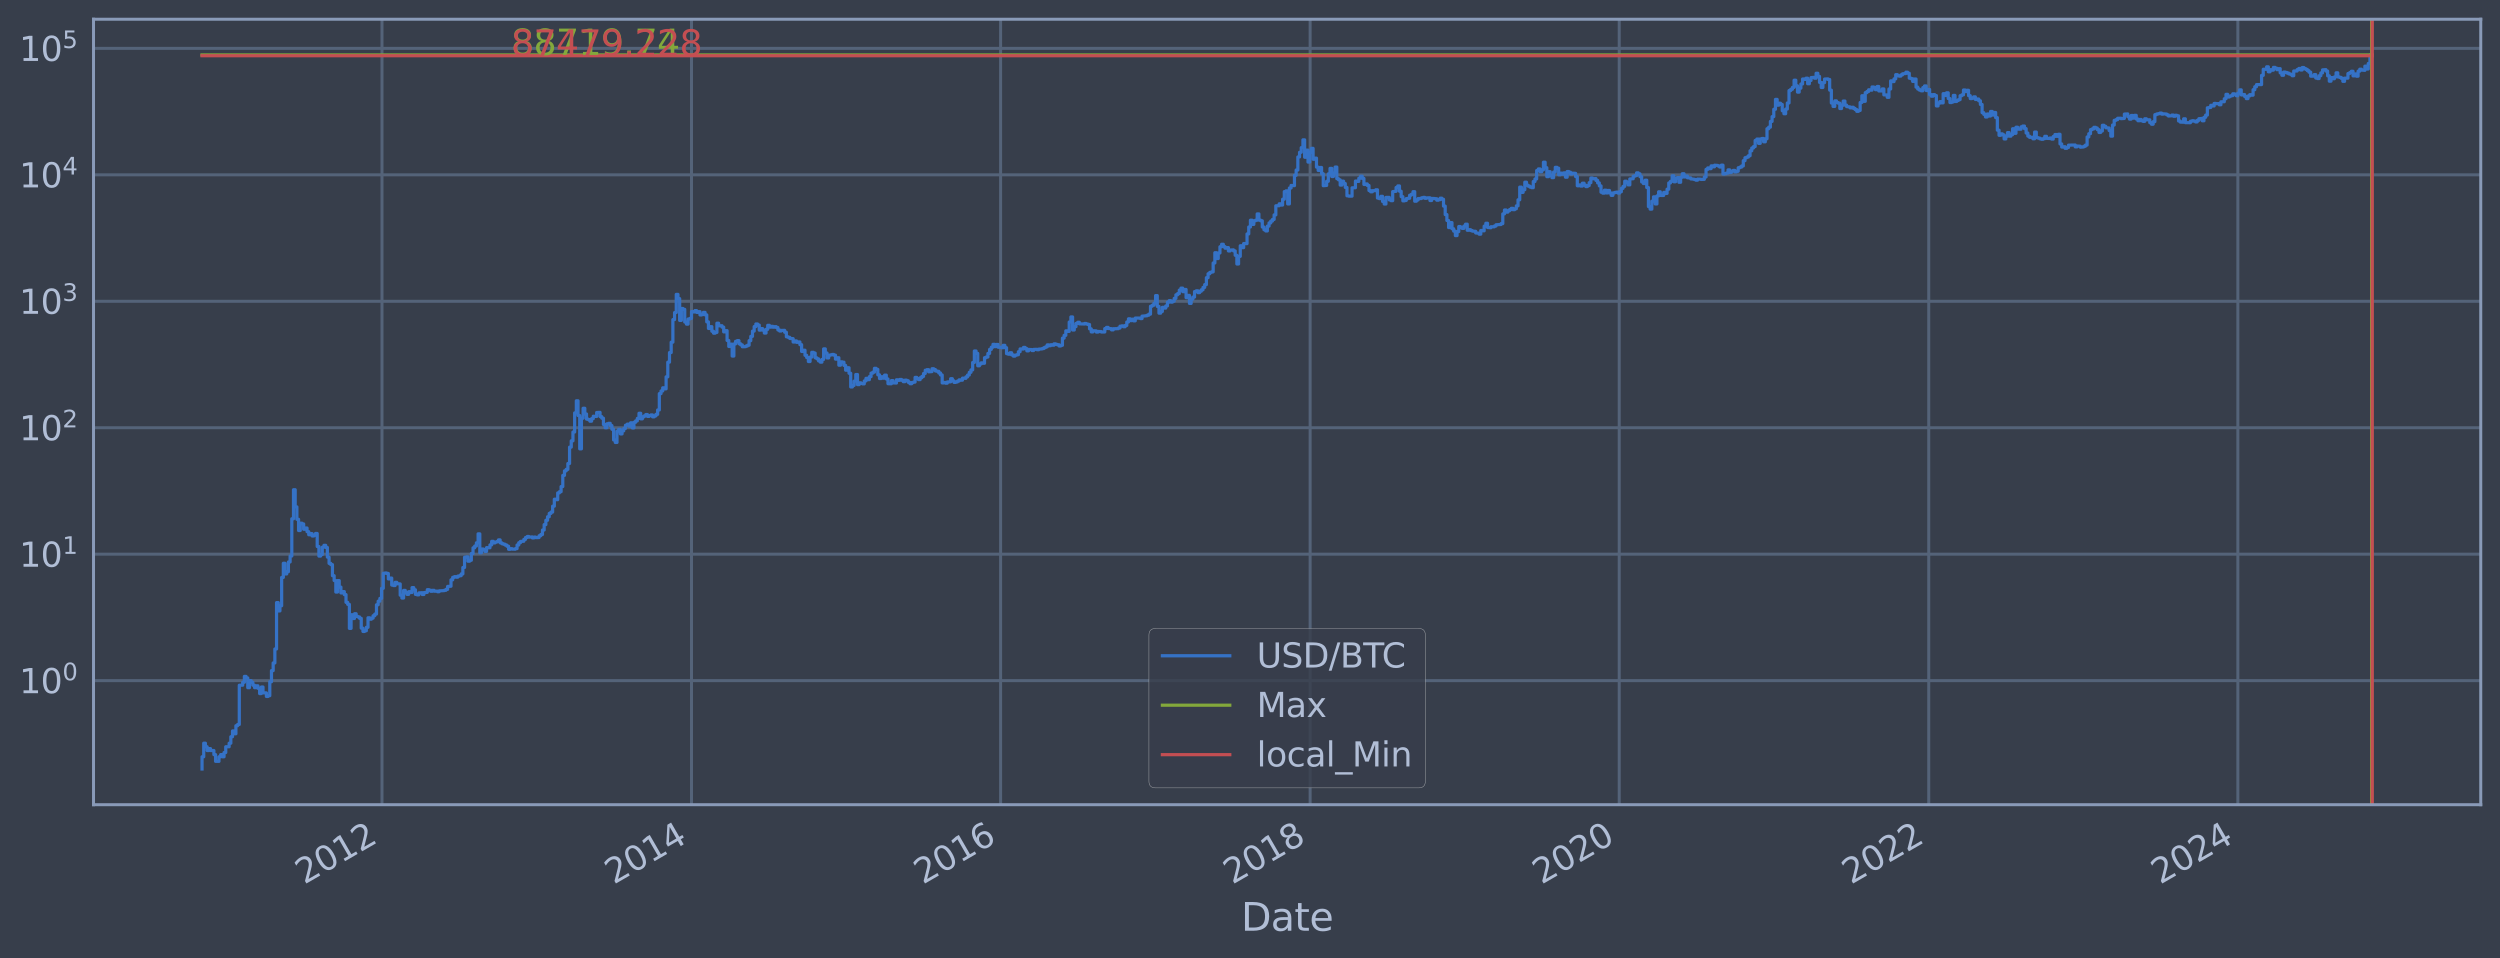 <?xml version="1.0" encoding="utf-8" standalone="no"?>
<!DOCTYPE svg PUBLIC "-//W3C//DTD SVG 1.1//EN"
  "http://www.w3.org/Graphics/SVG/1.1/DTD/svg11.dtd">
<svg xmlns:xlink="http://www.w3.org/1999/xlink" width="934.976pt" height="358.291pt" viewBox="0 0 934.976 358.291" xmlns="http://www.w3.org/2000/svg" version="1.1">
 <defs>
  <style type="text/css">*{stroke-linejoin: round; stroke-linecap: butt}</style>
 </defs>
 <g id="figure_1">
  <g id="patch_1">
   <path d="M 0 358.291 
L 934.976 358.291 
L 934.976 0 
L 0 0 
z
" style="fill: #373e4b"/>
  </g>
  <g id="axes_1">
   <g id="patch_2">
    <path d="M 34.976 300.96 
L 927.776 300.96 
L 927.776 7.2 
L 34.976 7.2 
z
" style="fill: #373e4b"/>
   </g>
   <g id="matplotlib.axis_1">
    <g id="xtick_1">
     <g id="line2d_1">
      <path d="M 142.859 300.96 
L 142.859 7.2 
" clip-path="url(#p0769e52eb2)" style="fill: none; stroke: #546379; stroke-width: 1.12; stroke-linecap: square"/>
     </g>
     <g id="line2d_2"/>
     <g id="text_1">
      <!-- 2012 -->
      <g style="fill: #b1bed6" transform="translate(113.778 330.885) rotate(-30) scale(0.126 -0.126)">
       <defs>
        <path id="DejaVuSans-32" d="M 1228 531 
L 3431 531 
L 3431 0 
L 469 0 
L 469 531 
Q 828 903 1448 1529 
Q 2069 2156 2228 2338 
Q 2531 2678 2651 2914 
Q 2772 3150 2772 3378 
Q 2772 3750 2511 3984 
Q 2250 4219 1831 4219 
Q 1534 4219 1204 4116 
Q 875 4013 500 3803 
L 500 4441 
Q 881 4594 1212 4672 
Q 1544 4750 1819 4750 
Q 2544 4750 2975 4387 
Q 3406 4025 3406 3419 
Q 3406 3131 3298 2873 
Q 3191 2616 2906 2266 
Q 2828 2175 2409 1742 
Q 1991 1309 1228 531 
z
" transform="scale(0.016)"/>
        <path id="DejaVuSans-30" d="M 2034 4250 
Q 1547 4250 1301 3770 
Q 1056 3291 1056 2328 
Q 1056 1369 1301 889 
Q 1547 409 2034 409 
Q 2525 409 2770 889 
Q 3016 1369 3016 2328 
Q 3016 3291 2770 3770 
Q 2525 4250 2034 4250 
z
M 2034 4750 
Q 2819 4750 3233 4129 
Q 3647 3509 3647 2328 
Q 3647 1150 3233 529 
Q 2819 -91 2034 -91 
Q 1250 -91 836 529 
Q 422 1150 422 2328 
Q 422 3509 836 4129 
Q 1250 4750 2034 4750 
z
" transform="scale(0.016)"/>
        <path id="DejaVuSans-31" d="M 794 531 
L 1825 531 
L 1825 4091 
L 703 3866 
L 703 4441 
L 1819 4666 
L 2450 4666 
L 2450 531 
L 3481 531 
L 3481 0 
L 794 0 
L 794 531 
z
" transform="scale(0.016)"/>
       </defs>
       <use xlink:href="#DejaVuSans-32"/>
       <use xlink:href="#DejaVuSans-30" x="63.623"/>
       <use xlink:href="#DejaVuSans-31" x="127.246"/>
       <use xlink:href="#DejaVuSans-32" x="190.869"/>
      </g>
     </g>
    </g>
    <g id="xtick_2">
     <g id="line2d_3">
      <path d="M 258.617 300.96 
L 258.617 7.2 
" clip-path="url(#p0769e52eb2)" style="fill: none; stroke: #546379; stroke-width: 1.12; stroke-linecap: square"/>
     </g>
     <g id="line2d_4"/>
     <g id="text_2">
      <!-- 2014 -->
      <g style="fill: #b1bed6" transform="translate(229.536 330.885) rotate(-30) scale(0.126 -0.126)">
       <defs>
        <path id="DejaVuSans-34" d="M 2419 4116 
L 825 1625 
L 2419 1625 
L 2419 4116 
z
M 2253 4666 
L 3047 4666 
L 3047 1625 
L 3713 1625 
L 3713 1100 
L 3047 1100 
L 3047 0 
L 2419 0 
L 2419 1100 
L 313 1100 
L 313 1709 
L 2253 4666 
z
" transform="scale(0.016)"/>
       </defs>
       <use xlink:href="#DejaVuSans-32"/>
       <use xlink:href="#DejaVuSans-30" x="63.623"/>
       <use xlink:href="#DejaVuSans-31" x="127.246"/>
       <use xlink:href="#DejaVuSans-34" x="190.869"/>
      </g>
     </g>
    </g>
    <g id="xtick_3">
     <g id="line2d_5">
      <path d="M 374.217 300.96 
L 374.217 7.2 
" clip-path="url(#p0769e52eb2)" style="fill: none; stroke: #546379; stroke-width: 1.12; stroke-linecap: square"/>
     </g>
     <g id="line2d_6"/>
     <g id="text_3">
      <!-- 2016 -->
      <g style="fill: #b1bed6" transform="translate(345.136 330.885) rotate(-30) scale(0.126 -0.126)">
       <defs>
        <path id="DejaVuSans-36" d="M 2113 2584 
Q 1688 2584 1439 2293 
Q 1191 2003 1191 1497 
Q 1191 994 1439 701 
Q 1688 409 2113 409 
Q 2538 409 2786 701 
Q 3034 994 3034 1497 
Q 3034 2003 2786 2293 
Q 2538 2584 2113 2584 
z
M 3366 4563 
L 3366 3988 
Q 3128 4100 2886 4159 
Q 2644 4219 2406 4219 
Q 1781 4219 1451 3797 
Q 1122 3375 1075 2522 
Q 1259 2794 1537 2939 
Q 1816 3084 2150 3084 
Q 2853 3084 3261 2657 
Q 3669 2231 3669 1497 
Q 3669 778 3244 343 
Q 2819 -91 2113 -91 
Q 1303 -91 875 529 
Q 447 1150 447 2328 
Q 447 3434 972 4092 
Q 1497 4750 2381 4750 
Q 2619 4750 2861 4703 
Q 3103 4656 3366 4563 
z
" transform="scale(0.016)"/>
       </defs>
       <use xlink:href="#DejaVuSans-32"/>
       <use xlink:href="#DejaVuSans-30" x="63.623"/>
       <use xlink:href="#DejaVuSans-31" x="127.246"/>
       <use xlink:href="#DejaVuSans-36" x="190.869"/>
      </g>
     </g>
    </g>
    <g id="xtick_4">
     <g id="line2d_7">
      <path d="M 489.975 300.96 
L 489.975 7.2 
" clip-path="url(#p0769e52eb2)" style="fill: none; stroke: #546379; stroke-width: 1.12; stroke-linecap: square"/>
     </g>
     <g id="line2d_8"/>
     <g id="text_4">
      <!-- 2018 -->
      <g style="fill: #b1bed6" transform="translate(460.894 330.885) rotate(-30) scale(0.126 -0.126)">
       <defs>
        <path id="DejaVuSans-38" d="M 2034 2216 
Q 1584 2216 1326 1975 
Q 1069 1734 1069 1313 
Q 1069 891 1326 650 
Q 1584 409 2034 409 
Q 2484 409 2743 651 
Q 3003 894 3003 1313 
Q 3003 1734 2745 1975 
Q 2488 2216 2034 2216 
z
M 1403 2484 
Q 997 2584 770 2862 
Q 544 3141 544 3541 
Q 544 4100 942 4425 
Q 1341 4750 2034 4750 
Q 2731 4750 3128 4425 
Q 3525 4100 3525 3541 
Q 3525 3141 3298 2862 
Q 3072 2584 2669 2484 
Q 3125 2378 3379 2068 
Q 3634 1759 3634 1313 
Q 3634 634 3220 271 
Q 2806 -91 2034 -91 
Q 1263 -91 848 271 
Q 434 634 434 1313 
Q 434 1759 690 2068 
Q 947 2378 1403 2484 
z
M 1172 3481 
Q 1172 3119 1398 2916 
Q 1625 2713 2034 2713 
Q 2441 2713 2670 2916 
Q 2900 3119 2900 3481 
Q 2900 3844 2670 4047 
Q 2441 4250 2034 4250 
Q 1625 4250 1398 4047 
Q 1172 3844 1172 3481 
z
" transform="scale(0.016)"/>
       </defs>
       <use xlink:href="#DejaVuSans-32"/>
       <use xlink:href="#DejaVuSans-30" x="63.623"/>
       <use xlink:href="#DejaVuSans-31" x="127.246"/>
       <use xlink:href="#DejaVuSans-38" x="190.869"/>
      </g>
     </g>
    </g>
    <g id="xtick_5">
     <g id="line2d_9">
      <path d="M 605.575 300.96 
L 605.575 7.2 
" clip-path="url(#p0769e52eb2)" style="fill: none; stroke: #546379; stroke-width: 1.12; stroke-linecap: square"/>
     </g>
     <g id="line2d_10"/>
     <g id="text_5">
      <!-- 2020 -->
      <g style="fill: #b1bed6" transform="translate(576.494 330.885) rotate(-30) scale(0.126 -0.126)">
       <use xlink:href="#DejaVuSans-32"/>
       <use xlink:href="#DejaVuSans-30" x="63.623"/>
       <use xlink:href="#DejaVuSans-32" x="127.246"/>
       <use xlink:href="#DejaVuSans-30" x="190.869"/>
      </g>
     </g>
    </g>
    <g id="xtick_6">
     <g id="line2d_11">
      <path d="M 721.333 300.96 
L 721.333 7.2 
" clip-path="url(#p0769e52eb2)" style="fill: none; stroke: #546379; stroke-width: 1.12; stroke-linecap: square"/>
     </g>
     <g id="line2d_12"/>
     <g id="text_6">
      <!-- 2022 -->
      <g style="fill: #b1bed6" transform="translate(692.252 330.885) rotate(-30) scale(0.126 -0.126)">
       <use xlink:href="#DejaVuSans-32"/>
       <use xlink:href="#DejaVuSans-30" x="63.623"/>
       <use xlink:href="#DejaVuSans-32" x="127.246"/>
       <use xlink:href="#DejaVuSans-32" x="190.869"/>
      </g>
     </g>
    </g>
    <g id="xtick_7">
     <g id="line2d_13">
      <path d="M 836.933 300.96 
L 836.933 7.2 
" clip-path="url(#p0769e52eb2)" style="fill: none; stroke: #546379; stroke-width: 1.12; stroke-linecap: square"/>
     </g>
     <g id="line2d_14"/>
     <g id="text_7">
      <!-- 2024 -->
      <g style="fill: #b1bed6" transform="translate(807.852 330.885) rotate(-30) scale(0.126 -0.126)">
       <use xlink:href="#DejaVuSans-32"/>
       <use xlink:href="#DejaVuSans-30" x="63.623"/>
       <use xlink:href="#DejaVuSans-32" x="127.246"/>
       <use xlink:href="#DejaVuSans-34" x="190.869"/>
      </g>
     </g>
    </g>
    <g id="text_8">
     <!-- Date -->
     <g style="fill: #b1bed6" transform="translate(464.167 348.096) scale(0.144 -0.144)">
      <defs>
       <path id="DejaVuSans-44" d="M 1259 4147 
L 1259 519 
L 2022 519 
Q 2988 519 3436 956 
Q 3884 1394 3884 2338 
Q 3884 3275 3436 3711 
Q 2988 4147 2022 4147 
L 1259 4147 
z
M 628 4666 
L 1925 4666 
Q 3281 4666 3915 4102 
Q 4550 3538 4550 2338 
Q 4550 1131 3912 565 
Q 3275 0 1925 0 
L 628 0 
L 628 4666 
z
" transform="scale(0.016)"/>
       <path id="DejaVuSans-61" d="M 2194 1759 
Q 1497 1759 1228 1600 
Q 959 1441 959 1056 
Q 959 750 1161 570 
Q 1363 391 1709 391 
Q 2188 391 2477 730 
Q 2766 1069 2766 1631 
L 2766 1759 
L 2194 1759 
z
M 3341 1997 
L 3341 0 
L 2766 0 
L 2766 531 
Q 2569 213 2275 61 
Q 1981 -91 1556 -91 
Q 1019 -91 701 211 
Q 384 513 384 1019 
Q 384 1609 779 1909 
Q 1175 2209 1959 2209 
L 2766 2209 
L 2766 2266 
Q 2766 2663 2505 2880 
Q 2244 3097 1772 3097 
Q 1472 3097 1187 3025 
Q 903 2953 641 2809 
L 641 3341 
Q 956 3463 1253 3523 
Q 1550 3584 1831 3584 
Q 2591 3584 2966 3190 
Q 3341 2797 3341 1997 
z
" transform="scale(0.016)"/>
       <path id="DejaVuSans-74" d="M 1172 4494 
L 1172 3500 
L 2356 3500 
L 2356 3053 
L 1172 3053 
L 1172 1153 
Q 1172 725 1289 603 
Q 1406 481 1766 481 
L 2356 481 
L 2356 0 
L 1766 0 
Q 1100 0 847 248 
Q 594 497 594 1153 
L 594 3053 
L 172 3053 
L 172 3500 
L 594 3500 
L 594 4494 
L 1172 4494 
z
" transform="scale(0.016)"/>
       <path id="DejaVuSans-65" d="M 3597 1894 
L 3597 1613 
L 953 1613 
Q 991 1019 1311 708 
Q 1631 397 2203 397 
Q 2534 397 2845 478 
Q 3156 559 3463 722 
L 3463 178 
Q 3153 47 2828 -22 
Q 2503 -91 2169 -91 
Q 1331 -91 842 396 
Q 353 884 353 1716 
Q 353 2575 817 3079 
Q 1281 3584 2069 3584 
Q 2775 3584 3186 3129 
Q 3597 2675 3597 1894 
z
M 3022 2063 
Q 3016 2534 2758 2815 
Q 2500 3097 2075 3097 
Q 1594 3097 1305 2825 
Q 1016 2553 972 2059 
L 3022 2063 
z
" transform="scale(0.016)"/>
      </defs>
      <use xlink:href="#DejaVuSans-44"/>
      <use xlink:href="#DejaVuSans-61" x="77.002"/>
      <use xlink:href="#DejaVuSans-74" x="138.281"/>
      <use xlink:href="#DejaVuSans-65" x="177.49"/>
     </g>
    </g>
   </g>
   <g id="matplotlib.axis_2">
    <g id="ytick_1">
     <g id="line2d_15">
      <path d="M 34.976 254.552 
L 927.776 254.552 
" clip-path="url(#p0769e52eb2)" style="fill: none; stroke: #546379; stroke-width: 1.12; stroke-linecap: square"/>
     </g>
     <g id="line2d_16"/>
     <g id="text_9">
      <!-- $\mathdefault{10^{0}}$ -->
      <g style="fill: #b1bed6" transform="translate(7.2 259.339) scale(0.126 -0.126)">
       <use xlink:href="#DejaVuSans-31" transform="translate(0 0.766)"/>
       <use xlink:href="#DejaVuSans-30" transform="translate(63.623 0.766)"/>
       <use xlink:href="#DejaVuSans-30" transform="translate(128.203 39.047) scale(0.7)"/>
      </g>
     </g>
    </g>
    <g id="ytick_2">
     <g id="line2d_17">
      <path d="M 34.976 207.26 
L 927.776 207.26 
" clip-path="url(#p0769e52eb2)" style="fill: none; stroke: #546379; stroke-width: 1.12; stroke-linecap: square"/>
     </g>
     <g id="line2d_18"/>
     <g id="text_10">
      <!-- $\mathdefault{10^{1}}$ -->
      <g style="fill: #b1bed6" transform="translate(7.2 212.047) scale(0.126 -0.126)">
       <use xlink:href="#DejaVuSans-31" transform="translate(0 0.684)"/>
       <use xlink:href="#DejaVuSans-30" transform="translate(63.623 0.684)"/>
       <use xlink:href="#DejaVuSans-31" transform="translate(128.203 38.966) scale(0.7)"/>
      </g>
     </g>
    </g>
    <g id="ytick_3">
     <g id="line2d_19">
      <path d="M 34.976 159.969 
L 927.776 159.969 
" clip-path="url(#p0769e52eb2)" style="fill: none; stroke: #546379; stroke-width: 1.12; stroke-linecap: square"/>
     </g>
     <g id="line2d_20"/>
     <g id="text_11">
      <!-- $\mathdefault{10^{2}}$ -->
      <g style="fill: #b1bed6" transform="translate(7.2 164.756) scale(0.126 -0.126)">
       <use xlink:href="#DejaVuSans-31" transform="translate(0 0.766)"/>
       <use xlink:href="#DejaVuSans-30" transform="translate(63.623 0.766)"/>
       <use xlink:href="#DejaVuSans-32" transform="translate(128.203 39.047) scale(0.7)"/>
      </g>
     </g>
    </g>
    <g id="ytick_4">
     <g id="line2d_21">
      <path d="M 34.976 112.677 
L 927.776 112.677 
" clip-path="url(#p0769e52eb2)" style="fill: none; stroke: #546379; stroke-width: 1.12; stroke-linecap: square"/>
     </g>
     <g id="line2d_22"/>
     <g id="text_12">
      <!-- $\mathdefault{10^{3}}$ -->
      <g style="fill: #b1bed6" transform="translate(7.2 117.465) scale(0.126 -0.126)">
       <defs>
        <path id="DejaVuSans-33" d="M 2597 2516 
Q 3050 2419 3304 2112 
Q 3559 1806 3559 1356 
Q 3559 666 3084 287 
Q 2609 -91 1734 -91 
Q 1441 -91 1130 -33 
Q 819 25 488 141 
L 488 750 
Q 750 597 1062 519 
Q 1375 441 1716 441 
Q 2309 441 2620 675 
Q 2931 909 2931 1356 
Q 2931 1769 2642 2001 
Q 2353 2234 1838 2234 
L 1294 2234 
L 1294 2753 
L 1863 2753 
Q 2328 2753 2575 2939 
Q 2822 3125 2822 3475 
Q 2822 3834 2567 4026 
Q 2313 4219 1838 4219 
Q 1578 4219 1281 4162 
Q 984 4106 628 3988 
L 628 4550 
Q 988 4650 1302 4700 
Q 1616 4750 1894 4750 
Q 2613 4750 3031 4423 
Q 3450 4097 3450 3541 
Q 3450 3153 3228 2886 
Q 3006 2619 2597 2516 
z
" transform="scale(0.016)"/>
       </defs>
       <use xlink:href="#DejaVuSans-31" transform="translate(0 0.766)"/>
       <use xlink:href="#DejaVuSans-30" transform="translate(63.623 0.766)"/>
       <use xlink:href="#DejaVuSans-33" transform="translate(128.203 39.047) scale(0.7)"/>
      </g>
     </g>
    </g>
    <g id="ytick_5">
     <g id="line2d_23">
      <path d="M 34.976 65.386 
L 927.776 65.386 
" clip-path="url(#p0769e52eb2)" style="fill: none; stroke: #546379; stroke-width: 1.12; stroke-linecap: square"/>
     </g>
     <g id="line2d_24"/>
     <g id="text_13">
      <!-- $\mathdefault{10^{4}}$ -->
      <g style="fill: #b1bed6" transform="translate(7.2 70.173) scale(0.126 -0.126)">
       <use xlink:href="#DejaVuSans-31" transform="translate(0 0.684)"/>
       <use xlink:href="#DejaVuSans-30" transform="translate(63.623 0.684)"/>
       <use xlink:href="#DejaVuSans-34" transform="translate(128.203 38.966) scale(0.7)"/>
      </g>
     </g>
    </g>
    <g id="ytick_6">
     <g id="line2d_25">
      <path d="M 34.976 18.095 
L 927.776 18.095 
" clip-path="url(#p0769e52eb2)" style="fill: none; stroke: #546379; stroke-width: 1.12; stroke-linecap: square"/>
     </g>
     <g id="line2d_26"/>
     <g id="text_14">
      <!-- $\mathdefault{10^{5}}$ -->
      <g style="fill: #b1bed6" transform="translate(7.2 22.882) scale(0.126 -0.126)">
       <defs>
        <path id="DejaVuSans-35" d="M 691 4666 
L 3169 4666 
L 3169 4134 
L 1269 4134 
L 1269 2991 
Q 1406 3038 1543 3061 
Q 1681 3084 1819 3084 
Q 2600 3084 3056 2656 
Q 3513 2228 3513 1497 
Q 3513 744 3044 326 
Q 2575 -91 1722 -91 
Q 1428 -91 1123 -41 
Q 819 9 494 109 
L 494 744 
Q 775 591 1075 516 
Q 1375 441 1709 441 
Q 2250 441 2565 725 
Q 2881 1009 2881 1497 
Q 2881 1984 2565 2268 
Q 2250 2553 1709 2553 
Q 1456 2553 1204 2497 
Q 953 2441 691 2322 
L 691 4666 
z
" transform="scale(0.016)"/>
       </defs>
       <use xlink:href="#DejaVuSans-31" transform="translate(0 0.684)"/>
       <use xlink:href="#DejaVuSans-30" transform="translate(63.623 0.684)"/>
       <use xlink:href="#DejaVuSans-35" transform="translate(128.203 38.966) scale(0.7)"/>
      </g>
     </g>
    </g>
    <g id="ytick_7">
     <g id="line2d_27"/>
    </g>
    <g id="ytick_8">
     <g id="line2d_28"/>
    </g>
    <g id="ytick_9">
     <g id="line2d_29"/>
    </g>
    <g id="ytick_10">
     <g id="line2d_30"/>
    </g>
    <g id="ytick_11">
     <g id="line2d_31"/>
    </g>
    <g id="ytick_12">
     <g id="line2d_32"/>
    </g>
    <g id="ytick_13">
     <g id="line2d_33"/>
    </g>
    <g id="ytick_14">
     <g id="line2d_34"/>
    </g>
    <g id="ytick_15">
     <g id="line2d_35"/>
    </g>
    <g id="ytick_16">
     <g id="line2d_36"/>
    </g>
    <g id="ytick_17">
     <g id="line2d_37"/>
    </g>
    <g id="ytick_18">
     <g id="line2d_38"/>
    </g>
    <g id="ytick_19">
     <g id="line2d_39"/>
    </g>
    <g id="ytick_20">
     <g id="line2d_40"/>
    </g>
    <g id="ytick_21">
     <g id="line2d_41"/>
    </g>
    <g id="ytick_22">
     <g id="line2d_42"/>
    </g>
    <g id="ytick_23">
     <g id="line2d_43"/>
    </g>
    <g id="ytick_24">
     <g id="line2d_44"/>
    </g>
    <g id="ytick_25">
     <g id="line2d_45"/>
    </g>
    <g id="ytick_26">
     <g id="line2d_46"/>
    </g>
    <g id="ytick_27">
     <g id="line2d_47"/>
    </g>
    <g id="ytick_28">
     <g id="line2d_48"/>
    </g>
    <g id="ytick_29">
     <g id="line2d_49"/>
    </g>
    <g id="ytick_30">
     <g id="line2d_50"/>
    </g>
    <g id="ytick_31">
     <g id="line2d_51"/>
    </g>
    <g id="ytick_32">
     <g id="line2d_52"/>
    </g>
    <g id="ytick_33">
     <g id="line2d_53"/>
    </g>
    <g id="ytick_34">
     <g id="line2d_54"/>
    </g>
    <g id="ytick_35">
     <g id="line2d_55"/>
    </g>
    <g id="ytick_36">
     <g id="line2d_56"/>
    </g>
    <g id="ytick_37">
     <g id="line2d_57"/>
    </g>
    <g id="ytick_38">
     <g id="line2d_58"/>
    </g>
    <g id="ytick_39">
     <g id="line2d_59"/>
    </g>
    <g id="ytick_40">
     <g id="line2d_60"/>
    </g>
    <g id="ytick_41">
     <g id="line2d_61"/>
    </g>
    <g id="ytick_42">
     <g id="line2d_62"/>
    </g>
    <g id="ytick_43">
     <g id="line2d_63"/>
    </g>
    <g id="ytick_44">
     <g id="line2d_64"/>
    </g>
    <g id="ytick_45">
     <g id="line2d_65"/>
    </g>
    <g id="ytick_46">
     <g id="line2d_66"/>
    </g>
    <g id="ytick_47">
     <g id="line2d_67"/>
    </g>
    <g id="ytick_48">
     <g id="line2d_68"/>
    </g>
    <g id="ytick_49">
     <g id="line2d_69"/>
    </g>
    <g id="ytick_50">
     <g id="line2d_70"/>
    </g>
    <g id="ytick_51">
     <g id="line2d_71"/>
    </g>
    <g id="ytick_52">
     <g id="line2d_72"/>
    </g>
    <g id="ytick_53">
     <g id="line2d_73"/>
    </g>
    <g id="ytick_54">
     <g id="line2d_74"/>
    </g>
   </g>
   <g id="line2d_75">
    <path d="M 75.558 287.607 
L 75.558 283.024 
L 76.191 283.024 
L 76.191 277.954 
L 76.825 277.954 
L 76.825 279.28 
L 77.458 279.28 
L 77.458 280.697 
L 78.092 280.697 
L 78.092 279.976 
L 78.725 279.976 
L 78.725 280.697 
L 79.992 280.697 
L 79.992 282.219 
L 80.625 282.219 
L 80.625 284.737 
L 81.892 284.737 
L 81.892 283.024 
L 82.525 283.024 
L 82.525 282.219 
L 83.159 282.219 
L 83.159 283.024 
L 83.792 283.024 
L 83.792 281.444 
L 84.426 281.444 
L 84.426 279.28 
L 85.693 279.28 
L 85.693 277.954 
L 86.326 277.954 
L 86.326 275.535 
L 86.959 275.535 
L 86.959 273.371 
L 87.593 273.371 
L 87.593 274.425 
L 88.226 274.425 
L 88.226 271.414 
L 88.86 271.414 
L 88.86 270.952 
L 89.493 270.952 
L 89.493 256.264 
L 90.76 256.264 
L 90.76 255.178 
L 91.393 255.178 
L 91.393 252.971 
L 92.027 252.971 
L 92.027 253.55 
L 92.66 253.55 
L 92.66 257.177 
L 93.294 257.177 
L 93.294 254.552 
L 93.927 254.552 
L 93.927 255.178 
L 94.561 255.178 
L 94.561 256.264 
L 95.194 256.264 
L 95.194 257.177 
L 95.827 257.177 
L 95.827 256.489 
L 96.461 256.489 
L 96.461 257.412 
L 97.094 257.412 
L 97.094 259.393 
L 97.728 259.393 
L 97.728 256.945 
L 98.361 256.945 
L 98.361 259.135 
L 99.628 259.135 
L 99.628 260.46 
L 100.261 260.46 
L 100.261 260.188 
L 100.895 260.188 
L 100.895 254.967 
L 101.528 254.967 
L 101.528 250.807 
L 102.162 250.807 
L 102.162 247.937 
L 102.795 247.937 
L 102.795 242.709 
L 103.428 242.709 
L 103.428 225.373 
L 104.062 225.373 
L 104.062 228.473 
L 104.695 228.473 
L 104.695 226.547 
L 105.329 226.547 
L 105.329 215.951 
L 105.962 215.951 
L 105.962 210.671 
L 106.596 210.671 
L 106.596 214.645 
L 107.229 214.645 
L 107.229 213.809 
L 107.862 213.809 
L 107.862 210.168 
L 108.496 210.168 
L 108.496 207.95 
L 109.129 207.95 
L 109.129 194.024 
L 109.763 194.024 
L 109.763 183.154 
L 110.396 183.154 
L 110.396 189.573 
L 111.03 189.573 
L 111.03 194.219 
L 111.663 194.219 
L 111.663 198.406 
L 112.296 198.406 
L 112.296 195.673 
L 112.93 195.673 
L 112.93 195.944 
L 113.563 195.944 
L 113.563 197.944 
L 114.197 197.944 
L 114.197 197.479 
L 114.83 197.479 
L 114.83 198.837 
L 115.463 198.837 
L 115.463 199.986 
L 116.097 199.986 
L 116.097 199.573 
L 116.73 199.573 
L 116.73 200.453 
L 117.364 200.453 
L 117.364 200.204 
L 117.997 200.204 
L 117.997 199.516 
L 118.631 199.516 
L 118.631 204.39 
L 119.264 204.39 
L 119.264 207.971 
L 119.897 207.971 
L 119.897 207.405 
L 120.531 207.405 
L 120.531 204.642 
L 121.164 204.642 
L 121.164 203.948 
L 121.798 203.948 
L 121.798 204.75 
L 122.431 204.75 
L 122.431 208.357 
L 123.065 208.357 
L 123.065 210.695 
L 123.698 210.695 
L 123.698 211.162 
L 124.331 211.162 
L 124.331 215.303 
L 124.965 215.303 
L 124.965 217.112 
L 125.598 217.112 
L 125.598 221.415 
L 126.232 221.415 
L 126.232 217.145 
L 126.865 217.145 
L 126.865 219.576 
L 127.499 219.576 
L 127.499 221.745 
L 128.132 221.745 
L 128.132 221.252 
L 128.765 221.252 
L 128.765 222.378 
L 129.399 222.378 
L 129.399 225.274 
L 130.032 225.274 
L 130.032 226.028 
L 130.666 226.028 
L 130.666 235.006 
L 131.299 235.006 
L 131.299 229.907 
L 131.933 229.907 
L 131.933 231.315 
L 132.566 231.315 
L 132.566 229.539 
L 133.199 229.539 
L 133.199 230.535 
L 133.833 230.535 
L 133.833 230.727 
L 134.466 230.727 
L 134.466 231.249 
L 135.1 231.249 
L 135.1 234.927 
L 135.733 234.927 
L 135.733 236.148 
L 136.366 236.148 
L 136.366 235.898 
L 137 235.898 
L 137 234.614 
L 137.633 234.614 
L 137.633 231.051 
L 138.267 231.051 
L 138.267 231.581 
L 138.9 231.581 
L 138.9 231.183 
L 139.534 231.183 
L 139.534 230.281 
L 140.167 230.281 
L 140.167 229.661 
L 140.8 229.661 
L 140.8 226.183 
L 141.434 226.183 
L 141.434 224.834 
L 142.067 224.834 
L 142.067 223.798 
L 142.701 223.798 
L 142.701 220.03 
L 143.334 220.03 
L 143.334 214.411 
L 143.968 214.411 
L 143.968 214.295 
L 144.601 214.295 
L 144.601 214.469 
L 145.234 214.469 
L 145.234 216.523 
L 145.868 216.523 
L 145.868 216.203 
L 146.501 216.203 
L 146.501 218.806 
L 147.135 218.806 
L 147.135 218.986 
L 147.768 218.986 
L 147.768 217.786 
L 148.402 217.786 
L 148.402 218.307 
L 149.668 218.378 
L 149.668 222.593 
L 150.302 222.593 
L 150.302 223.661 
L 150.935 223.661 
L 150.935 220.81 
L 151.569 220.81 
L 151.569 221.579 
L 152.202 221.579 
L 152.202 222.292 
L 152.835 222.292 
L 152.835 221.292 
L 153.469 221.292 
L 153.469 221.579 
L 154.102 221.579 
L 154.102 219.764 
L 154.736 219.764 
L 154.736 220.573 
L 155.369 220.573 
L 155.369 222.292 
L 156.003 222.292 
L 156.003 222.464 
L 156.636 222.464 
L 156.636 221.745 
L 157.903 221.662 
L 157.903 222.335 
L 158.536 222.335 
L 158.536 221.62 
L 159.803 221.538 
L 159.803 220.534 
L 160.437 220.534 
L 160.437 220.731 
L 161.07 220.731 
L 161.07 221.13 
L 161.703 221.13 
L 161.703 220.77 
L 162.337 220.77 
L 162.337 221.09 
L 163.604 221.09 
L 163.604 221.292 
L 164.237 221.292 
L 164.237 220.969 
L 166.137 220.89 
L 166.137 220.77 
L 166.771 220.77 
L 166.771 220.416 
L 167.404 220.416 
L 167.404 219.316 
L 168.671 219.243 
L 168.671 216.848 
L 169.304 216.848 
L 169.304 215.919 
L 169.938 215.919 
L 169.938 215.67 
L 170.571 215.67 
L 170.571 215.857 
L 171.205 215.857 
L 171.205 215.455 
L 171.838 215.455 
L 171.838 215.303 
L 172.472 215.303 
L 172.472 214.645 
L 173.105 214.645 
L 173.105 212.232 
L 173.738 212.232 
L 173.738 208.379 
L 174.372 208.379 
L 174.372 208.249 
L 175.005 208.249 
L 175.005 209.886 
L 175.639 209.886 
L 175.639 209.539 
L 176.272 209.539 
L 176.272 207.015 
L 176.906 207.015 
L 176.906 204.878 
L 177.539 204.878 
L 177.539 204.212 
L 178.172 204.212 
L 178.172 203.009 
L 178.806 203.009 
L 178.806 199.657 
L 179.439 199.657 
L 179.439 206.733 
L 180.073 206.733 
L 180.073 205.322 
L 180.706 205.322 
L 180.706 205.472 
L 181.34 205.472 
L 181.34 206.219 
L 181.973 206.219 
L 181.973 204.805 
L 183.24 204.86 
L 183.24 203.792 
L 183.873 203.792 
L 183.873 202.465 
L 184.507 202.465 
L 184.507 203.042 
L 185.14 203.042 
L 185.14 202.743 
L 185.774 202.743 
L 185.774 202.546 
L 186.407 202.546 
L 186.407 201.919 
L 187.04 201.919 
L 187.04 203.009 
L 187.674 203.009 
L 187.674 203.345 
L 188.307 203.345 
L 188.307 203.55 
L 188.941 203.55 
L 188.941 203.861 
L 189.574 203.861 
L 189.574 204.283 
L 190.207 204.283 
L 190.207 205.434 
L 190.841 205.434 
L 190.841 205.191 
L 191.474 205.191 
L 191.474 205.359 
L 192.741 205.397 
L 192.741 205.173 
L 193.375 205.173 
L 193.375 203.826 
L 194.008 203.826 
L 194.008 202.975 
L 194.641 202.975 
L 194.641 202.481 
L 195.908 202.416 
L 195.908 201.73 
L 196.542 201.73 
L 196.542 201.021 
L 197.175 201.021 
L 197.175 200.645 
L 197.809 200.645 
L 197.809 200.9 
L 199.075 200.795 
L 199.075 201.173 
L 199.709 201.173 
L 199.709 200.87 
L 200.342 200.87 
L 200.342 201.066 
L 201.609 201.036 
L 201.609 200.365 
L 202.243 200.365 
L 202.243 199.9 
L 202.876 199.9 
L 202.876 198.22 
L 203.509 198.22 
L 203.509 196.206 
L 204.143 196.206 
L 204.143 194.581 
L 204.776 194.581 
L 204.776 193.251 
L 205.41 193.251 
L 205.41 192.022 
L 206.043 192.022 
L 206.043 191.51 
L 206.676 191.51 
L 206.676 189.305 
L 207.31 189.305 
L 207.31 186.709 
L 207.943 186.709 
L 207.943 186.876 
L 208.577 186.876 
L 208.577 184.344 
L 209.21 184.344 
L 209.21 183.891 
L 209.844 183.891 
L 209.844 181.976 
L 210.477 181.976 
L 210.477 177.786 
L 211.11 177.786 
L 211.11 176.097 
L 211.744 176.097 
L 211.744 175.537 
L 212.377 175.537 
L 212.377 173.352 
L 213.011 173.352 
L 213.011 167.221 
L 213.644 167.221 
L 213.644 164.865 
L 214.278 164.865 
L 214.278 161.57 
L 214.911 161.57 
L 214.911 154.423 
L 215.544 154.423 
L 215.544 149.897 
L 216.178 149.897 
L 216.178 155.402 
L 216.811 155.402 
L 216.811 167.86 
L 217.445 167.86 
L 217.445 156.41 
L 218.078 156.41 
L 218.078 152.695 
L 218.712 152.695 
L 218.712 154.819 
L 219.345 154.819 
L 219.345 156.744 
L 219.978 156.744 
L 219.978 156.924 
L 220.612 156.924 
L 220.612 157.515 
L 221.245 157.515 
L 221.245 156.571 
L 221.879 156.571 
L 221.879 155.664 
L 223.145 155.767 
L 223.145 154.268 
L 224.412 154.22 
L 224.412 155.814 
L 225.046 155.814 
L 225.046 156.401 
L 225.679 156.401 
L 225.679 158.753 
L 226.313 158.753 
L 226.313 159.973 
L 226.946 159.973 
L 226.946 158.505 
L 227.579 158.505 
L 227.579 158.322 
L 228.213 158.322 
L 228.213 159.163 
L 228.846 159.163 
L 228.846 160.542 
L 229.48 160.542 
L 229.48 164.542 
L 230.113 164.542 
L 230.113 165.473 
L 230.747 165.473 
L 230.747 161.242 
L 231.38 161.242 
L 231.38 160.584 
L 232.013 160.584 
L 232.013 162.273 
L 232.647 162.273 
L 232.647 161.129 
L 233.28 161.129 
L 233.28 160.238 
L 233.914 160.238 
L 233.914 159.041 
L 234.547 159.041 
L 234.547 158.633 
L 235.181 158.633 
L 235.181 159.402 
L 235.814 159.402 
L 235.814 158.133 
L 236.447 158.133 
L 236.447 160.029 
L 237.081 160.029 
L 237.081 157.931 
L 237.714 157.931 
L 237.714 157.408 
L 238.348 157.408 
L 238.348 156.483 
L 238.981 156.483 
L 238.981 154.566 
L 239.615 154.566 
L 239.615 156.638 
L 240.248 156.638 
L 240.248 155.882 
L 240.881 155.882 
L 240.881 155.543 
L 241.515 155.543 
L 241.515 155.041 
L 242.148 155.041 
L 242.148 155.729 
L 242.782 155.729 
L 242.782 155.444 
L 243.415 155.444 
L 243.415 155.182 
L 244.048 155.182 
L 244.048 155.895 
L 244.682 155.895 
L 244.682 155.531 
L 245.315 155.531 
L 245.315 154.965 
L 245.949 154.965 
L 245.949 153.326 
L 246.582 153.326 
L 246.582 147.21 
L 247.216 147.21 
L 247.216 146.218 
L 247.849 146.218 
L 247.849 145.036 
L 248.482 145.036 
L 248.482 145.427 
L 249.116 145.427 
L 249.116 140.938 
L 249.749 140.938 
L 249.749 135.448 
L 250.383 135.448 
L 250.383 131.859 
L 251.016 131.859 
L 251.016 127.967 
L 251.65 127.967 
L 251.65 119.517 
L 252.283 119.517 
L 252.283 116.89 
L 252.916 116.89 
L 252.916 110.096 
L 253.55 110.096 
L 253.55 111.671 
L 254.183 111.671 
L 254.183 119.83 
L 254.817 119.83 
L 254.817 115.376 
L 255.45 115.376 
L 255.45 115.704 
L 256.084 115.704 
L 256.084 120.439 
L 256.717 120.439 
L 256.717 121.212 
L 257.35 121.212 
L 257.35 119.311 
L 257.984 119.311 
L 257.984 119.085 
L 258.617 119.085 
L 258.617 116.536 
L 259.251 116.536 
L 259.251 116.671 
L 259.884 116.671 
L 259.884 116.16 
L 260.517 116.16 
L 260.517 116.825 
L 261.151 116.825 
L 261.151 116.559 
L 261.784 116.559 
L 261.784 117.78 
L 262.418 117.78 
L 262.418 117.634 
L 263.051 117.634 
L 263.051 116.827 
L 263.685 116.827 
L 263.685 117.754 
L 264.318 117.754 
L 264.318 120.377 
L 264.951 120.377 
L 264.951 122.83 
L 265.585 122.83 
L 265.585 122.168 
L 266.218 122.168 
L 266.218 123.883 
L 266.852 123.883 
L 266.852 124.604 
L 267.485 124.604 
L 267.485 124.314 
L 268.119 124.314 
L 268.119 120.881 
L 268.752 120.881 
L 268.752 121.847 
L 270.019 121.811 
L 270.019 122.34 
L 270.652 122.34 
L 270.652 124.119 
L 271.286 124.119 
L 271.286 123.661 
L 271.919 123.661 
L 271.919 127.329 
L 272.553 127.329 
L 272.553 129.58 
L 273.186 129.58 
L 273.186 128.716 
L 273.819 128.716 
L 273.819 133.153 
L 274.453 133.153 
L 274.453 128.642 
L 275.086 128.642 
L 275.086 127.662 
L 275.72 127.662 
L 275.72 127.391 
L 276.353 127.391 
L 276.353 128.56 
L 276.986 128.56 
L 276.986 128.985 
L 277.62 128.985 
L 277.62 129.691 
L 278.887 129.651 
L 278.887 129.425 
L 279.52 129.425 
L 279.52 129.118 
L 280.154 129.118 
L 280.154 127.408 
L 280.787 127.408 
L 280.787 125.798 
L 281.42 125.798 
L 281.42 123.83 
L 282.054 123.83 
L 282.054 122.144 
L 282.687 122.144 
L 282.687 121.166 
L 283.321 121.166 
L 283.321 121.563 
L 283.954 121.563 
L 283.954 123.46 
L 284.588 123.46 
L 284.588 122.897 
L 285.221 122.897 
L 285.221 123.481 
L 285.854 123.481 
L 285.854 124.558 
L 286.488 124.558 
L 286.488 123.169 
L 287.121 123.169 
L 287.121 121.673 
L 287.755 121.673 
L 287.755 122.352 
L 288.388 122.352 
L 288.388 122.037 
L 289.022 122.037 
L 289.022 122.361 
L 289.655 122.361 
L 289.655 122.167 
L 290.288 122.167 
L 290.288 122.481 
L 290.922 122.481 
L 290.922 123.387 
L 291.555 123.387 
L 291.555 123.793 
L 292.189 123.793 
L 292.189 123.567 
L 293.456 123.55 
L 293.456 124.258 
L 294.089 124.258 
L 294.089 125.955 
L 294.722 125.955 
L 294.722 126.155 
L 295.356 126.155 
L 295.356 126.586 
L 296.623 126.644 
L 296.623 127.908 
L 297.256 127.908 
L 297.256 127.501 
L 297.889 127.501 
L 297.889 128.039 
L 298.523 128.039 
L 298.523 127.884 
L 299.156 127.884 
L 299.156 128.9 
L 299.79 128.9 
L 299.79 131.438 
L 300.423 131.438 
L 300.423 130.98 
L 301.057 130.98 
L 301.057 132.884 
L 301.69 132.884 
L 301.69 133.723 
L 302.323 133.723 
L 302.323 135.197 
L 302.957 135.197 
L 302.957 133.55 
L 303.59 133.55 
L 303.59 131.763 
L 304.224 131.763 
L 304.224 132.046 
L 304.857 132.046 
L 304.857 133.821 
L 305.491 133.821 
L 305.491 134.186 
L 306.124 134.186 
L 306.124 134.968 
L 306.757 134.968 
L 306.757 135.433 
L 307.391 135.433 
L 307.391 134.42 
L 308.024 134.42 
L 308.024 130.485 
L 308.658 130.485 
L 308.658 132.024 
L 309.291 132.024 
L 309.291 133.863 
L 309.925 133.863 
L 309.925 132.845 
L 310.558 132.845 
L 310.558 132.714 
L 311.191 132.714 
L 311.191 132.571 
L 311.825 132.571 
L 311.825 132.819 
L 312.458 132.819 
L 312.458 134.31 
L 313.092 134.31 
L 313.092 133.787 
L 313.725 133.787 
L 313.725 136.583 
L 314.358 136.583 
L 314.358 135.325 
L 314.992 135.325 
L 314.992 135.451 
L 315.625 135.451 
L 315.625 136.666 
L 316.259 136.666 
L 316.259 138.452 
L 316.892 138.452 
L 316.892 137.543 
L 317.526 137.543 
L 317.526 139.594 
L 318.159 139.594 
L 318.159 144.71 
L 318.792 144.71 
L 318.792 144.151 
L 319.426 144.151 
L 319.426 142.534 
L 320.059 142.534 
L 320.059 140.068 
L 320.693 140.068 
L 320.693 143.845 
L 321.326 143.845 
L 321.326 143.158 
L 321.96 143.158 
L 321.96 143.412 
L 322.593 143.412 
L 322.593 143.559 
L 323.226 143.559 
L 323.226 142.464 
L 323.86 142.464 
L 323.86 141.499 
L 324.493 141.499 
L 324.493 141.993 
L 325.127 141.993 
L 325.127 140.864 
L 325.76 140.864 
L 325.76 139.565 
L 326.394 139.565 
L 326.394 139.192 
L 327.027 139.192 
L 327.027 137.757 
L 327.66 137.757 
L 327.66 138.153 
L 328.294 138.153 
L 328.294 140.179 
L 328.927 140.179 
L 328.927 141.565 
L 329.561 141.565 
L 329.561 140.908 
L 330.194 140.908 
L 330.194 141.44 
L 330.827 141.44 
L 330.827 140.303 
L 331.461 140.303 
L 331.461 141.733 
L 332.094 141.733 
L 332.094 143.496 
L 333.361 143.53 
L 333.361 142.346 
L 333.995 142.346 
L 333.995 143.196 
L 335.261 143.257 
L 335.261 142.034 
L 335.895 142.034 
L 335.895 142.233 
L 336.528 142.233 
L 336.528 141.907 
L 337.162 141.907 
L 337.162 142.215 
L 337.795 142.215 
L 337.795 142.738 
L 338.429 142.738 
L 338.429 142.181 
L 339.062 142.181 
L 339.062 142.394 
L 339.695 142.394 
L 339.695 143.011 
L 340.329 143.011 
L 340.329 143.508 
L 340.962 143.508 
L 340.962 143.072 
L 341.596 143.072 
L 341.596 142.898 
L 342.229 142.898 
L 342.229 141.151 
L 342.863 141.151 
L 342.863 141.586 
L 343.496 141.586 
L 343.496 141.971 
L 344.129 141.971 
L 344.129 141.268 
L 344.763 141.268 
L 344.763 140.769 
L 345.396 140.769 
L 345.396 139.681 
L 346.03 139.681 
L 346.03 138.464 
L 346.663 138.464 
L 346.663 138.249 
L 347.297 138.249 
L 347.297 139.063 
L 348.563 138.972 
L 348.563 137.903 
L 349.197 137.903 
L 349.197 138.212 
L 349.83 138.212 
L 349.83 138.74 
L 350.464 138.74 
L 350.464 138.872 
L 351.097 138.872 
L 351.097 139.495 
L 351.73 139.495 
L 351.73 140.232 
L 352.364 140.232 
L 352.364 143.2 
L 352.997 143.2 
L 352.997 143.029 
L 353.631 143.029 
L 353.631 143.304 
L 354.264 143.304 
L 354.264 142.84 
L 355.531 142.797 
L 355.531 141.631 
L 356.164 141.631 
L 356.164 142.444 
L 356.798 142.444 
L 356.798 143.012 
L 357.431 143.012 
L 357.431 142.848 
L 358.065 142.848 
L 358.065 142.508 
L 358.698 142.508 
L 358.698 142.062 
L 359.332 142.062 
L 359.332 142.18 
L 359.965 142.18 
L 359.965 141.414 
L 361.232 141.504 
L 361.232 140.948 
L 361.865 140.948 
L 361.865 140.262 
L 362.499 140.262 
L 362.499 139.241 
L 363.132 139.241 
L 363.132 138.337 
L 363.766 138.337 
L 363.766 135.562 
L 364.399 135.562 
L 364.399 131.267 
L 365.032 131.267 
L 365.032 132.174 
L 365.666 132.174 
L 365.666 136.799 
L 366.299 136.799 
L 366.299 136.146 
L 366.933 136.146 
L 366.933 135.704 
L 367.566 135.704 
L 367.566 135.858 
L 368.199 135.858 
L 368.199 133.775 
L 368.833 133.775 
L 368.833 133.514 
L 369.466 133.514 
L 369.466 132.178 
L 370.1 132.178 
L 370.1 130.667 
L 370.733 130.667 
L 370.733 129.85 
L 371.367 129.85 
L 371.367 128.779 
L 372 128.779 
L 372 129.616 
L 372.633 129.616 
L 372.633 128.828 
L 373.267 128.828 
L 373.267 129.858 
L 374.534 129.88 
L 374.534 130.047 
L 375.167 130.047 
L 375.167 129.149 
L 375.801 129.149 
L 375.801 130.033 
L 376.434 130.033 
L 376.434 132.256 
L 377.067 132.256 
L 377.067 132.469 
L 377.701 132.469 
L 377.701 131.929 
L 378.334 131.929 
L 378.334 132.735 
L 378.968 132.735 
L 378.968 133.184 
L 379.601 133.184 
L 379.601 132.822 
L 380.235 132.822 
L 380.235 132.657 
L 380.868 132.657 
L 380.868 131.537 
L 381.501 131.537 
L 381.501 130.496 
L 382.768 130.531 
L 382.768 129.936 
L 383.402 129.936 
L 383.402 130.373 
L 384.035 130.373 
L 384.035 131.207 
L 384.668 131.207 
L 384.668 130.691 
L 385.935 130.741 
L 385.935 131.092 
L 386.569 131.092 
L 386.569 130.672 
L 387.836 130.644 
L 387.836 130.803 
L 388.469 130.803 
L 388.469 130.568 
L 389.736 130.497 
L 389.736 130.366 
L 390.369 130.366 
L 390.369 130.038 
L 391.003 130.038 
L 391.003 129.729 
L 391.636 129.729 
L 391.636 128.99 
L 392.27 128.99 
L 392.27 129.294 
L 392.903 129.294 
L 392.903 128.941 
L 393.536 128.941 
L 393.536 129.106 
L 394.17 129.106 
L 394.17 128.597 
L 394.803 128.597 
L 394.803 128.814 
L 395.437 128.814 
L 395.437 128.937 
L 396.07 128.937 
L 396.07 129.39 
L 396.704 129.39 
L 396.704 129.137 
L 397.337 129.137 
L 397.337 126.455 
L 397.97 126.455 
L 397.97 125.409 
L 398.604 125.409 
L 398.604 123.734 
L 399.237 123.734 
L 399.237 123.938 
L 399.871 123.938 
L 399.871 120.442 
L 400.504 120.442 
L 400.504 118.532 
L 401.137 118.532 
L 401.137 123.417 
L 401.771 123.417 
L 401.771 122.161 
L 402.404 122.161 
L 402.404 120.966 
L 403.038 120.966 
L 403.038 120.539 
L 403.671 120.539 
L 403.671 121.118 
L 405.571 121.17 
L 405.571 120.979 
L 406.205 120.979 
L 406.205 121.166 
L 406.838 121.166 
L 406.838 121.351 
L 407.472 121.351 
L 407.472 122.98 
L 408.105 122.98 
L 408.105 124.125 
L 408.739 124.125 
L 408.739 123.69 
L 410.005 123.747 
L 410.005 124.189 
L 410.639 124.189 
L 410.639 123.963 
L 411.906 124.016 
L 411.906 124.169 
L 413.173 124.151 
L 413.173 122.892 
L 413.806 122.892 
L 413.806 122.441 
L 414.439 122.441 
L 414.439 122.864 
L 415.706 122.92 
L 415.706 123.373 
L 416.34 123.373 
L 416.34 122.938 
L 418.24 122.925 
L 418.24 122.68 
L 418.873 122.68 
L 418.873 121.999 
L 419.507 121.999 
L 419.507 121.877 
L 420.14 121.877 
L 420.14 122.203 
L 420.774 122.203 
L 420.774 121.718 
L 421.407 121.718 
L 421.407 120.421 
L 422.04 120.421 
L 422.04 119.237 
L 422.674 119.237 
L 422.674 119.901 
L 423.307 119.901 
L 423.307 119.382 
L 423.941 119.382 
L 423.941 119.992 
L 424.574 119.992 
L 424.574 118.95 
L 426.474 118.943 
L 426.474 119.141 
L 427.108 119.141 
L 427.108 118.234 
L 428.375 118.14 
L 428.375 118.094 
L 429.008 118.094 
L 429.008 117.889 
L 429.642 117.889 
L 429.642 117.492 
L 430.275 117.492 
L 430.275 114.526 
L 430.908 114.526 
L 430.908 114.16 
L 431.542 114.16 
L 431.542 113.413 
L 432.175 113.413 
L 432.175 110.55 
L 432.809 110.55 
L 432.809 114.603 
L 433.442 114.603 
L 433.442 117.119 
L 434.076 117.119 
L 434.076 116.491 
L 434.709 116.491 
L 434.709 114.941 
L 435.342 114.941 
L 435.342 115.219 
L 435.976 115.219 
L 435.976 114.421 
L 436.609 114.421 
L 436.609 113.021 
L 437.243 113.021 
L 437.243 112.451 
L 437.876 112.451 
L 437.876 112.981 
L 438.509 112.981 
L 438.509 112.653 
L 439.143 112.653 
L 439.143 111.587 
L 439.776 111.587 
L 439.776 110.258 
L 440.41 110.258 
L 440.41 109.8 
L 441.043 109.8 
L 441.043 108.51 
L 441.677 108.51 
L 441.677 107.752 
L 442.31 107.752 
L 442.31 109.069 
L 442.943 109.069 
L 442.943 108.248 
L 443.577 108.248 
L 443.577 111.321 
L 444.21 111.321 
L 444.21 110.479 
L 444.844 110.479 
L 444.844 113.477 
L 445.477 113.477 
L 445.477 111.877 
L 446.111 111.877 
L 446.111 111.097 
L 446.744 111.097 
L 446.744 109.04 
L 447.377 109.04 
L 447.377 108.763 
L 448.011 108.763 
L 448.011 109.447 
L 448.644 109.447 
L 448.644 108.912 
L 449.278 108.912 
L 449.278 108.372 
L 449.911 108.372 
L 449.911 107.479 
L 450.545 107.479 
L 450.545 106.441 
L 451.178 106.441 
L 451.178 103.846 
L 451.811 103.846 
L 451.811 102.379 
L 452.445 102.379 
L 452.445 101.865 
L 453.078 101.865 
L 453.078 101.671 
L 453.712 101.671 
L 453.712 98.351 
L 454.345 98.351 
L 454.345 94.514 
L 454.978 94.514 
L 454.978 96.696 
L 455.612 96.696 
L 455.612 94.612 
L 456.245 94.612 
L 456.245 92.284 
L 456.879 92.284 
L 456.879 91.347 
L 457.512 91.347 
L 457.512 92.232 
L 458.146 92.232 
L 458.146 92.819 
L 458.779 92.819 
L 458.779 92.594 
L 459.412 92.594 
L 459.412 93.842 
L 460.046 93.842 
L 460.046 93.519 
L 461.313 93.452 
L 461.313 93.835 
L 461.946 93.835 
L 461.946 95.473 
L 462.58 95.473 
L 462.58 98.728 
L 463.213 98.728 
L 463.213 95.884 
L 463.846 95.884 
L 463.846 91.913 
L 464.48 91.913 
L 464.48 92.611 
L 465.113 92.611 
L 465.113 91.074 
L 466.38 91.12 
L 466.38 87.49 
L 467.014 87.49 
L 467.014 84.892 
L 467.647 84.892 
L 467.647 82.361 
L 468.28 82.361 
L 468.28 83.927 
L 468.914 83.927 
L 468.914 82.569 
L 469.547 82.569 
L 469.547 82.357 
L 470.181 82.357 
L 470.181 80.002 
L 470.814 80.002 
L 470.814 82.318 
L 471.448 82.318 
L 471.448 82.573 
L 472.081 82.573 
L 472.081 84.909 
L 472.714 84.909 
L 472.714 85.926 
L 473.348 85.926 
L 473.348 86.364 
L 473.981 86.364 
L 473.981 84.557 
L 474.615 84.557 
L 474.615 83.379 
L 475.248 83.379 
L 475.248 82.68 
L 475.881 82.68 
L 475.881 82.064 
L 476.515 82.064 
L 476.515 80.366 
L 477.148 80.366 
L 477.148 76.961 
L 478.415 76.941 
L 478.415 76.221 
L 479.049 76.221 
L 479.049 76.681 
L 479.682 76.681 
L 479.682 74.501 
L 480.315 74.501 
L 480.315 71.665 
L 480.949 71.665 
L 480.949 71.381 
L 481.582 71.381 
L 481.582 76.257 
L 482.216 76.257 
L 482.216 70.309 
L 482.849 70.309 
L 482.849 69.355 
L 484.116 69.43 
L 484.116 65.553 
L 484.749 65.553 
L 484.749 63.592 
L 485.383 63.592 
L 485.383 58.706 
L 486.016 58.706 
L 486.016 56.964 
L 486.65 56.964 
L 486.65 55.216 
L 487.283 55.216 
L 487.283 52.299 
L 487.917 52.299 
L 487.917 58.806 
L 488.55 58.806 
L 488.55 56.15 
L 489.183 56.15 
L 489.183 60.619 
L 489.817 60.619 
L 489.817 57.005 
L 490.45 57.005 
L 490.45 55.487 
L 491.084 55.487 
L 491.084 59.551 
L 491.717 59.551 
L 491.717 59.14 
L 492.35 59.14 
L 492.35 62.504 
L 492.984 62.504 
L 492.984 63.746 
L 493.617 63.746 
L 493.617 62.638 
L 494.251 62.638 
L 494.251 64.971 
L 494.884 64.971 
L 494.884 69.457 
L 496.151 69.349 
L 496.151 67.789 
L 496.784 67.789 
L 496.784 65.023 
L 497.418 65.023 
L 497.418 62.974 
L 498.051 62.974 
L 498.051 66.012 
L 498.685 66.012 
L 498.685 64.715 
L 499.318 64.715 
L 499.318 62.485 
L 499.952 62.485 
L 499.952 66.822 
L 500.585 66.822 
L 500.585 67.255 
L 501.218 67.255 
L 501.218 69.218 
L 501.852 69.218 
L 501.852 67.756 
L 502.485 67.756 
L 502.485 68.642 
L 503.119 68.642 
L 503.119 70.096 
L 503.752 70.096 
L 503.752 73.224 
L 504.386 73.224 
L 504.386 73.347 
L 505.652 73.354 
L 505.652 70.24 
L 506.919 70.209 
L 506.919 67.709 
L 507.553 67.709 
L 507.553 67.848 
L 508.186 67.848 
L 508.186 66.66 
L 508.819 66.66 
L 508.819 65.899 
L 509.453 65.899 
L 509.453 66.724 
L 510.086 66.724 
L 510.086 68.975 
L 510.72 68.975 
L 510.72 68.794 
L 511.353 68.794 
L 511.353 69.357 
L 511.987 69.357 
L 511.987 71.262 
L 512.62 71.262 
L 512.62 71.725 
L 513.253 71.725 
L 513.253 71.323 
L 514.52 71.307 
L 514.52 70.981 
L 515.154 70.981 
L 515.154 74.067 
L 515.787 74.067 
L 515.787 74.269 
L 516.421 74.269 
L 516.421 73.426 
L 517.054 73.426 
L 517.054 75.347 
L 517.687 75.347 
L 517.687 76.299 
L 518.321 76.299 
L 518.321 73.838 
L 519.588 73.831 
L 519.588 74.78 
L 520.221 74.78 
L 520.221 75.043 
L 520.855 75.043 
L 520.855 71.651 
L 522.121 71.552 
L 522.121 70.124 
L 522.755 70.124 
L 522.755 69.533 
L 523.388 69.533 
L 523.388 71.529 
L 524.022 71.529 
L 524.022 73.555 
L 524.655 73.555 
L 524.655 75.112 
L 525.289 75.112 
L 525.289 74.971 
L 525.922 74.971 
L 525.922 74.276 
L 526.555 74.276 
L 526.555 74.152 
L 527.189 74.152 
L 527.189 73.003 
L 527.822 73.003 
L 527.822 72.657 
L 528.456 72.657 
L 528.456 71.684 
L 529.089 71.684 
L 529.089 75.257 
L 529.722 75.257 
L 529.722 74.791 
L 530.356 74.791 
L 530.356 74.242 
L 531.623 74.246 
L 531.623 73.972 
L 532.256 73.972 
L 532.256 73.831 
L 532.89 73.831 
L 532.89 74.166 
L 533.523 74.166 
L 533.523 74.002 
L 534.79 73.979 
L 534.79 74.989 
L 535.423 74.989 
L 535.423 74.203 
L 536.69 74.253 
L 536.69 74.322 
L 537.324 74.322 
L 537.324 74.87 
L 537.957 74.87 
L 537.957 74.677 
L 538.59 74.677 
L 538.59 74.118 
L 539.224 74.118 
L 539.224 74.525 
L 539.857 74.525 
L 539.857 77.08 
L 540.491 77.08 
L 540.491 80.253 
L 541.124 80.253 
L 541.124 82.468 
L 541.758 82.468 
L 541.758 85.105 
L 542.391 85.105 
L 542.391 83.261 
L 543.024 83.261 
L 543.024 85.558 
L 543.658 85.558 
L 543.658 86.435 
L 544.291 86.435 
L 544.291 88.106 
L 544.925 88.106 
L 544.925 86.619 
L 545.558 86.619 
L 545.558 84.726 
L 546.191 84.726 
L 546.191 85.143 
L 546.825 85.143 
L 546.825 85.419 
L 547.458 85.419 
L 547.458 84.561 
L 548.092 84.561 
L 548.092 83.84 
L 548.725 83.84 
L 548.725 86.107 
L 549.359 86.107 
L 549.359 85.904 
L 549.992 85.904 
L 549.992 86.223 
L 550.625 86.223 
L 550.625 86.441 
L 551.892 86.505 
L 551.892 87.125 
L 553.159 87.207 
L 553.159 87.575 
L 553.793 87.575 
L 553.793 86.202 
L 554.426 86.202 
L 554.426 86.322 
L 555.059 86.322 
L 555.059 84.586 
L 555.693 84.586 
L 555.693 83.501 
L 556.326 83.501 
L 556.326 85.08 
L 557.593 85.18 
L 557.593 84.795 
L 558.86 84.825 
L 558.86 84.534 
L 559.493 84.534 
L 559.493 84.056 
L 561.394 83.958 
L 561.394 83.627 
L 562.027 83.627 
L 562.027 79.99 
L 562.66 79.99 
L 562.66 78.547 
L 563.294 78.547 
L 563.294 79.325 
L 563.927 79.325 
L 563.927 78.83 
L 564.561 78.83 
L 564.561 78.389 
L 565.194 78.389 
L 565.194 77.912 
L 565.828 77.912 
L 565.828 78.42 
L 566.461 78.42 
L 566.461 78.079 
L 567.094 78.079 
L 567.094 76.987 
L 567.728 76.987 
L 567.728 74.72 
L 568.361 74.72 
L 568.361 69.988 
L 568.995 69.988 
L 568.995 71.948 
L 569.628 71.948 
L 569.628 70.953 
L 570.262 70.953 
L 570.262 68.142 
L 570.895 68.142 
L 570.895 69.281 
L 571.528 69.281 
L 571.528 69.626 
L 572.162 69.626 
L 572.162 69.973 
L 572.795 69.973 
L 572.795 70.182 
L 573.429 70.182 
L 573.429 67.873 
L 574.062 67.873 
L 574.062 66.917 
L 574.696 66.917 
L 574.696 63.778 
L 575.329 63.778 
L 575.329 63.182 
L 575.962 63.182 
L 575.962 64.231 
L 576.596 64.231 
L 576.596 63.512 
L 577.229 63.512 
L 577.229 60.661 
L 577.863 60.661 
L 577.863 62.715 
L 578.496 62.715 
L 578.496 66.066 
L 579.13 66.066 
L 579.13 64.214 
L 579.763 64.214 
L 579.763 65.644 
L 580.396 65.644 
L 580.396 66.437 
L 581.03 66.437 
L 581.03 64.326 
L 581.663 64.326 
L 581.663 62.577 
L 582.297 62.577 
L 582.297 62.908 
L 582.93 62.908 
L 582.93 65.351 
L 583.563 65.351 
L 583.563 64.744 
L 584.197 64.744 
L 584.197 65.157 
L 584.83 65.157 
L 584.83 64.659 
L 585.464 64.659 
L 585.464 66.272 
L 586.097 66.272 
L 586.097 64.148 
L 586.731 64.148 
L 586.731 64.409 
L 587.364 64.409 
L 587.364 65.061 
L 587.997 65.061 
L 587.997 64.758 
L 589.264 64.827 
L 589.264 66.047 
L 589.898 66.047 
L 589.898 69.477 
L 590.531 69.477 
L 590.531 69.156 
L 591.165 69.156 
L 591.165 69.593 
L 591.798 69.593 
L 591.798 68.513 
L 592.431 68.513 
L 592.431 69.253 
L 593.065 69.253 
L 593.065 69.773 
L 593.698 69.773 
L 593.698 69.406 
L 594.332 69.406 
L 594.332 68.325 
L 594.965 68.325 
L 594.965 66.584 
L 595.599 66.584 
L 595.599 66.874 
L 596.865 66.781 
L 596.865 67.465 
L 597.499 67.465 
L 597.499 68.407 
L 598.132 68.407 
L 598.132 69.522 
L 598.766 69.522 
L 598.766 71.888 
L 599.399 71.888 
L 599.399 72.237 
L 600.032 72.237 
L 600.032 71.137 
L 600.666 71.137 
L 600.666 72.153 
L 601.299 72.153 
L 601.299 71.233 
L 601.933 71.233 
L 601.933 72.164 
L 602.566 72.164 
L 602.566 73.068 
L 603.2 73.068 
L 603.2 72.161 
L 603.833 72.161 
L 603.833 71.989 
L 604.466 71.989 
L 604.466 71.847 
L 605.1 71.847 
L 605.1 72.202 
L 605.733 72.202 
L 605.733 71.705 
L 606.367 71.705 
L 606.367 70.442 
L 607 70.442 
L 607 69.701 
L 607.634 69.701 
L 607.634 67.779 
L 608.267 67.779 
L 608.267 68.194 
L 608.9 68.194 
L 608.9 69.145 
L 609.534 69.145 
L 609.534 66.921 
L 610.801 66.844 
L 610.801 65.894 
L 611.434 65.894 
L 611.434 65.686 
L 612.068 65.686 
L 612.068 64.643 
L 612.701 64.643 
L 612.701 65.018 
L 613.334 65.018 
L 613.334 66.076 
L 613.968 66.076 
L 613.968 68.045 
L 614.601 68.045 
L 614.601 68.641 
L 615.235 68.641 
L 615.235 67.397 
L 615.868 67.397 
L 615.868 70.145 
L 616.501 70.145 
L 616.501 77.261 
L 617.135 77.261 
L 617.135 78.203 
L 617.768 78.203 
L 617.768 75.238 
L 618.402 75.238 
L 618.402 73.616 
L 619.035 73.616 
L 619.035 76.274 
L 619.669 76.274 
L 619.669 73.279 
L 620.302 73.279 
L 620.302 71.728 
L 620.935 71.728 
L 620.935 73.087 
L 622.202 73.091 
L 622.202 71.964 
L 622.836 71.964 
L 622.836 72.331 
L 623.469 72.331 
L 623.469 70.756 
L 624.103 70.756 
L 624.103 68.415 
L 624.736 68.415 
L 624.736 67.812 
L 625.369 67.812 
L 625.369 65.755 
L 626.003 65.755 
L 626.003 67.978 
L 626.636 67.978 
L 626.636 66.688 
L 627.27 66.688 
L 627.27 66.416 
L 627.903 66.416 
L 627.903 68.174 
L 628.537 68.174 
L 628.537 66.29 
L 629.17 66.29 
L 629.17 64.971 
L 629.803 64.971 
L 629.803 66.174 
L 630.437 66.174 
L 630.437 65.853 
L 631.07 65.853 
L 631.07 66.497 
L 632.337 66.537 
L 632.337 66.91 
L 633.604 67.008 
L 633.604 67.131 
L 634.237 67.131 
L 634.237 67.385 
L 634.871 67.385 
L 634.871 66.973 
L 636.138 67.018 
L 636.138 67.113 
L 637.404 67.066 
L 637.404 66.196 
L 638.038 66.196 
L 638.038 63.349 
L 638.671 63.349 
L 638.671 62.796 
L 639.305 62.796 
L 639.305 63.069 
L 639.938 63.069 
L 639.938 62.043 
L 640.572 62.043 
L 640.572 62.385 
L 641.205 62.385 
L 641.205 61.789 
L 642.472 61.872 
L 642.472 62.049 
L 643.105 62.049 
L 643.105 62.454 
L 643.739 62.454 
L 643.739 61.773 
L 644.372 61.773 
L 644.372 65.061 
L 645.006 65.061 
L 645.006 64.923 
L 645.639 64.923 
L 645.639 64.718 
L 646.272 64.718 
L 646.272 63.534 
L 646.906 63.534 
L 646.906 64.52 
L 647.539 64.52 
L 647.539 64.01 
L 648.173 64.01 
L 648.173 63.728 
L 648.806 63.728 
L 648.806 64.283 
L 649.44 64.283 
L 649.44 64.053 
L 650.073 64.053 
L 650.073 62.737 
L 650.706 62.737 
L 650.706 62.509 
L 651.34 62.509 
L 651.34 62.06 
L 651.973 62.06 
L 651.973 60.085 
L 652.607 60.085 
L 652.607 58.993 
L 653.24 58.993 
L 653.24 58.756 
L 653.873 58.756 
L 653.873 58.248 
L 654.507 58.248 
L 654.507 56.397 
L 655.14 56.397 
L 655.14 55.357 
L 655.774 55.357 
L 655.774 54.823 
L 656.407 54.823 
L 656.407 52.544 
L 657.041 52.544 
L 657.041 52.018 
L 657.674 52.018 
L 657.674 53.621 
L 658.307 53.621 
L 658.307 51.959 
L 658.941 51.959 
L 658.941 51.799 
L 659.574 51.799 
L 659.574 53.033 
L 660.208 53.033 
L 660.208 51.907 
L 660.841 51.907 
L 660.841 48.145 
L 661.475 48.145 
L 661.475 47.556 
L 662.108 47.556 
L 662.108 45.414 
L 662.741 45.414 
L 662.741 43.62 
L 663.375 43.62 
L 663.375 40.864 
L 664.008 40.864 
L 664.008 37.179 
L 664.642 37.179 
L 664.642 39.339 
L 665.275 39.339 
L 665.275 38.61 
L 665.909 38.61 
L 665.909 39.066 
L 666.542 39.066 
L 666.542 41.433 
L 667.175 41.433 
L 667.175 42.537 
L 667.809 42.537 
L 667.809 40.78 
L 668.442 40.78 
L 668.442 38.514 
L 669.076 38.514 
L 669.076 33.881 
L 669.709 33.881 
L 669.709 33.397 
L 670.342 33.397 
L 670.342 32.679 
L 670.976 32.679 
L 670.976 30.003 
L 671.609 30.003 
L 671.609 32.076 
L 672.243 32.076 
L 672.243 34.443 
L 672.876 34.443 
L 672.876 32.978 
L 673.51 32.978 
L 673.51 31.407 
L 674.143 31.407 
L 674.143 29.549 
L 674.776 29.549 
L 674.776 29.686 
L 675.41 29.686 
L 675.41 29.252 
L 676.043 29.252 
L 676.043 31.325 
L 676.677 31.325 
L 676.677 30.083 
L 677.31 30.083 
L 677.31 29.023 
L 678.577 28.912 
L 678.577 29.246 
L 679.21 29.246 
L 679.21 27.404 
L 679.844 27.404 
L 679.844 28.556 
L 680.477 28.556 
L 680.477 30.823 
L 681.111 30.823 
L 681.111 32.714 
L 681.744 32.714 
L 681.744 30.909 
L 682.378 30.909 
L 682.378 29.563 
L 683.644 29.503 
L 683.644 29.73 
L 684.278 29.73 
L 684.278 33.717 
L 684.911 33.717 
L 684.911 38.535 
L 685.545 38.535 
L 685.545 39.801 
L 686.178 39.801 
L 686.178 37.728 
L 686.811 37.728 
L 686.811 38.343 
L 687.445 38.343 
L 687.445 38.579 
L 688.078 38.579 
L 688.078 40.586 
L 688.712 40.586 
L 688.712 39.368 
L 689.345 39.368 
L 689.345 37.792 
L 689.979 37.792 
L 689.979 39.312 
L 690.612 39.312 
L 690.612 39.869 
L 691.879 39.978 
L 691.879 40.338 
L 692.512 40.338 
L 692.512 40.125 
L 693.146 40.125 
L 693.146 40.546 
L 693.779 40.546 
L 693.779 40.98 
L 694.413 40.98 
L 694.413 41.636 
L 695.046 41.636 
L 695.046 41.306 
L 695.679 41.306 
L 695.679 38.339 
L 696.313 38.339 
L 696.313 35.807 
L 696.946 35.807 
L 696.946 37.893 
L 697.58 37.893 
L 697.58 34.662 
L 698.213 34.662 
L 698.213 34.217 
L 698.847 34.217 
L 698.847 33.577 
L 699.48 33.577 
L 699.48 33.718 
L 700.113 33.718 
L 700.113 32.527 
L 700.747 32.527 
L 700.747 32.722 
L 701.38 32.722 
L 701.38 33.534 
L 702.014 33.534 
L 702.014 32.352 
L 702.647 32.352 
L 702.647 34.008 
L 703.914 34.017 
L 703.914 33.261 
L 704.547 33.261 
L 704.547 35.475 
L 705.814 35.517 
L 705.814 36.401 
L 706.448 36.401 
L 706.448 33.286 
L 707.081 33.286 
L 707.081 30.245 
L 707.714 30.245 
L 707.714 30.513 
L 708.348 30.513 
L 708.348 29.497 
L 708.981 29.497 
L 708.981 27.922 
L 709.615 27.922 
L 709.615 28.349 
L 710.248 28.349 
L 710.248 28.468 
L 710.882 28.468 
L 710.882 28.002 
L 711.515 28.002 
L 711.515 27.599 
L 712.782 27.489 
L 712.782 26.993 
L 713.415 26.993 
L 713.415 27.394 
L 714.049 27.394 
L 714.049 29.235 
L 714.682 29.235 
L 714.682 29.432 
L 715.316 29.432 
L 715.316 30.448 
L 715.949 30.448 
L 715.949 29.557 
L 716.582 29.557 
L 716.582 32.587 
L 717.216 32.587 
L 717.216 33.315 
L 717.849 33.315 
L 717.849 33.708 
L 718.483 33.708 
L 718.483 33.966 
L 719.116 33.966 
L 719.116 32.773 
L 719.75 32.773 
L 719.75 32.138 
L 720.383 32.138 
L 720.383 33.861 
L 721.016 33.861 
L 721.016 33.459 
L 721.65 33.459 
L 721.65 35.371 
L 722.283 35.371 
L 722.283 35.986 
L 722.917 35.986 
L 722.917 35.381 
L 723.55 35.381 
L 723.55 35.726 
L 724.183 35.726 
L 724.183 39.614 
L 724.817 39.614 
L 724.817 38.613 
L 725.45 38.613 
L 725.45 38.011 
L 726.084 38.011 
L 726.084 38.464 
L 726.717 38.464 
L 726.717 35.034 
L 727.351 35.034 
L 727.351 35.716 
L 727.984 35.716 
L 727.984 34.707 
L 728.617 34.707 
L 728.617 36.855 
L 729.251 36.855 
L 729.251 38.354 
L 729.884 38.354 
L 729.884 38.127 
L 730.518 38.127 
L 730.518 35.686 
L 731.151 35.686 
L 731.151 37.95 
L 731.785 37.95 
L 731.785 37.571 
L 732.418 37.571 
L 732.418 37.265 
L 733.051 37.265 
L 733.051 35.803 
L 733.685 35.803 
L 733.685 35.474 
L 734.318 35.474 
L 734.318 33.663 
L 734.952 33.663 
L 734.952 34.25 
L 735.585 34.25 
L 735.585 33.772 
L 736.219 33.772 
L 736.219 35.776 
L 736.852 35.776 
L 736.852 36.861 
L 737.485 36.861 
L 737.485 36.715 
L 738.119 36.715 
L 738.119 36.219 
L 738.752 36.219 
L 738.752 37.19 
L 739.386 37.19 
L 739.386 37.032 
L 740.019 37.032 
L 740.019 37.693 
L 740.652 37.693 
L 740.652 39.07 
L 741.286 39.07 
L 741.286 42.146 
L 741.919 42.146 
L 741.919 42.771 
L 742.553 42.771 
L 742.553 43.746 
L 743.186 43.746 
L 743.186 42.632 
L 743.82 42.632 
L 743.82 43.382 
L 744.453 43.382 
L 744.453 41.68 
L 745.086 41.68 
L 745.086 43.041 
L 745.72 43.041 
L 745.72 42.071 
L 746.353 42.071 
L 746.353 43.988 
L 746.987 43.988 
L 746.987 48.684 
L 747.62 48.684 
L 747.62 50.602 
L 748.254 50.602 
L 748.254 50.062 
L 748.887 50.062 
L 748.887 50.441 
L 749.52 50.441 
L 749.52 51.96 
L 750.154 51.96 
L 750.154 50.964 
L 750.787 50.964 
L 750.787 49.586 
L 751.421 49.586 
L 751.421 50.921 
L 752.054 50.921 
L 752.054 50.37 
L 752.688 50.37 
L 752.688 48.142 
L 753.321 48.142 
L 753.321 49.856 
L 753.954 49.856 
L 753.954 47.584 
L 754.588 47.584 
L 754.588 48.296 
L 755.855 48.327 
L 755.855 47.44 
L 756.488 47.44 
L 756.488 47.138 
L 757.122 47.138 
L 757.122 48.107 
L 757.755 48.107 
L 757.755 49.757 
L 758.388 49.757 
L 758.388 50.912 
L 759.022 50.912 
L 759.022 51.364 
L 760.289 51.32 
L 760.289 51.903 
L 760.922 51.903 
L 760.922 49.385 
L 761.555 49.385 
L 761.555 51.466 
L 762.189 51.466 
L 762.189 51.625 
L 762.822 51.625 
L 762.822 51.902 
L 763.456 51.902 
L 763.456 52.09 
L 764.089 52.09 
L 764.089 51.866 
L 764.723 51.866 
L 764.723 50.978 
L 765.356 50.978 
L 765.356 51.731 
L 766.623 51.793 
L 766.623 51.618 
L 767.256 51.618 
L 767.256 52.019 
L 767.89 52.019 
L 767.89 51.046 
L 768.523 51.046 
L 768.523 50.328 
L 769.157 50.328 
L 769.157 50.992 
L 769.79 50.992 
L 769.79 50.226 
L 770.423 50.226 
L 770.423 53.834 
L 771.057 53.834 
L 771.057 54.992 
L 771.69 54.992 
L 771.69 54.874 
L 772.324 54.874 
L 772.324 55.484 
L 772.957 55.484 
L 772.957 55.159 
L 773.591 55.159 
L 773.591 54.283 
L 776.124 54.239 
L 776.124 54.93 
L 776.758 54.93 
L 776.758 54.603 
L 778.024 54.684 
L 778.024 55.052 
L 779.291 54.96 
L 779.291 54.699 
L 779.925 54.699 
L 779.925 54.257 
L 780.558 54.257 
L 780.558 51.218 
L 781.192 51.218 
L 781.192 50.006 
L 781.825 50.006 
L 781.825 48.484 
L 782.458 48.484 
L 782.458 48.199 
L 783.092 48.199 
L 783.092 47.615 
L 783.725 47.615 
L 783.725 47.878 
L 784.359 47.878 
L 784.359 48.491 
L 784.992 48.491 
L 784.992 49.533 
L 785.626 49.533 
L 785.626 48.996 
L 786.259 48.996 
L 786.259 46.863 
L 786.892 46.863 
L 786.892 47.247 
L 787.526 47.247 
L 787.526 47.783 
L 788.793 47.866 
L 788.793 48.813 
L 789.426 48.813 
L 789.426 50.92 
L 790.06 50.92 
L 790.06 46.759 
L 790.693 46.759 
L 790.693 45.005 
L 791.326 45.005 
L 791.326 44.754 
L 791.96 44.754 
L 791.96 44.239 
L 793.227 44.215 
L 793.227 44.385 
L 794.493 44.294 
L 794.493 42.662 
L 795.76 42.605 
L 795.76 43.64 
L 796.394 43.64 
L 796.394 44.542 
L 797.027 44.542 
L 797.027 43.181 
L 797.661 43.181 
L 797.661 44.176 
L 798.294 44.176 
L 798.294 43.143 
L 798.927 43.143 
L 798.927 44.505 
L 799.561 44.505 
L 799.561 45.15 
L 800.194 45.15 
L 800.194 44.685 
L 800.828 44.685 
L 800.828 45.172 
L 801.461 45.172 
L 801.461 45.388 
L 802.095 45.388 
L 802.095 44.427 
L 802.728 44.427 
L 802.728 44.795 
L 803.995 44.802 
L 803.995 45.878 
L 804.628 45.878 
L 804.628 46.463 
L 805.262 46.463 
L 805.262 45.497 
L 805.895 45.497 
L 805.895 42.888 
L 806.529 42.888 
L 806.529 42.64 
L 807.162 42.64 
L 807.162 42.502 
L 807.795 42.502 
L 807.795 42.298 
L 808.429 42.298 
L 808.429 42.676 
L 809.062 42.676 
L 809.062 42.556 
L 810.329 42.658 
L 810.329 42.958 
L 810.963 42.958 
L 810.963 43.393 
L 812.229 43.296 
L 812.229 43.04 
L 812.863 43.04 
L 812.863 43.485 
L 813.496 43.485 
L 813.496 43.122 
L 814.13 43.122 
L 814.13 43.318 
L 814.763 43.318 
L 814.763 45.245 
L 815.396 45.245 
L 815.396 45.664 
L 816.663 45.722 
L 816.663 44.437 
L 817.297 44.437 
L 817.297 45.865 
L 819.197 45.894 
L 819.197 45.342 
L 819.83 45.342 
L 819.83 45.167 
L 820.464 45.167 
L 820.464 45.307 
L 821.097 45.307 
L 821.097 45.594 
L 821.731 45.594 
L 821.731 45.009 
L 822.364 45.009 
L 822.364 44.388 
L 823.631 44.285 
L 823.631 45.171 
L 824.264 45.171 
L 824.264 43.863 
L 824.898 43.863 
L 824.898 43.041 
L 825.531 43.041 
L 825.531 40.31 
L 826.165 40.31 
L 826.165 40.197 
L 826.798 40.197 
L 826.798 39.399 
L 827.432 39.399 
L 827.432 39.628 
L 828.065 39.628 
L 828.065 38.684 
L 828.698 38.684 
L 828.698 38.796 
L 829.965 38.725 
L 829.965 39.187 
L 830.599 39.187 
L 830.599 38.075 
L 831.865 38.039 
L 831.865 36.926 
L 832.499 36.926 
L 832.499 35.286 
L 833.132 35.286 
L 833.132 36.288 
L 833.766 36.288 
L 833.766 35.944 
L 834.399 35.944 
L 834.399 35.784 
L 835.033 35.784 
L 835.033 35.077 
L 835.666 35.077 
L 835.666 35.205 
L 836.299 35.205 
L 836.299 35.79 
L 836.933 35.79 
L 836.933 34.868 
L 837.566 34.868 
L 837.566 33.614 
L 838.2 33.614 
L 838.2 35.503 
L 838.833 35.503 
L 838.833 35.365 
L 839.467 35.365 
L 839.467 36.079 
L 840.1 36.079 
L 840.1 36.879 
L 840.733 36.879 
L 840.733 35.897 
L 841.367 35.897 
L 841.367 35.399 
L 842 35.399 
L 842 35.595 
L 842.634 35.595 
L 842.634 33.543 
L 843.267 33.543 
L 843.267 32.438 
L 843.901 32.438 
L 843.901 31.65 
L 845.801 31.633 
L 845.801 28.189 
L 846.434 28.189 
L 846.434 25.902 
L 847.701 25.923 
L 847.701 24.988 
L 848.334 24.988 
L 848.334 26.846 
L 848.968 26.846 
L 848.968 26.059 
L 849.601 26.059 
L 849.601 26.25 
L 850.235 26.25 
L 850.235 25.2 
L 850.868 25.2 
L 850.868 25.508 
L 851.502 25.508 
L 851.502 26.059 
L 852.135 26.059 
L 852.135 25.673 
L 852.768 25.673 
L 852.768 27.254 
L 853.402 27.254 
L 853.402 28.152 
L 854.035 28.152 
L 854.035 26.958 
L 854.669 26.958 
L 854.669 27.105 
L 855.302 27.105 
L 855.302 27.314 
L 855.936 27.314 
L 855.936 27.621 
L 856.569 27.621 
L 856.569 27.806 
L 857.202 27.806 
L 857.202 28.312 
L 857.836 28.312 
L 857.836 26.554 
L 859.103 26.546 
L 859.103 26.033 
L 859.736 26.033 
L 859.736 25.605 
L 860.37 25.605 
L 860.37 26.172 
L 861.003 26.172 
L 861.003 25.258 
L 861.636 25.258 
L 861.636 25.627 
L 862.27 25.627 
L 862.27 25.943 
L 862.903 25.943 
L 862.903 26.431 
L 863.537 26.431 
L 863.537 26.996 
L 864.17 26.996 
L 864.17 28.491 
L 865.437 28.478 
L 865.437 27.903 
L 866.07 27.903 
L 866.07 29.189 
L 866.704 29.189 
L 866.704 29.374 
L 867.337 29.374 
L 867.337 28.315 
L 867.971 28.315 
L 867.971 27.271 
L 868.604 27.271 
L 868.604 26.137 
L 869.871 26.041 
L 869.871 26.573 
L 870.504 26.573 
L 870.504 28.356 
L 871.138 28.356 
L 871.138 30.361 
L 871.771 30.361 
L 871.771 29.03 
L 872.405 29.03 
L 872.405 29.452 
L 873.038 29.452 
L 873.038 28.766 
L 873.671 28.766 
L 873.671 27.234 
L 874.305 27.234 
L 874.305 28.769 
L 874.938 28.769 
L 874.938 28.942 
L 875.572 28.942 
L 875.572 29.294 
L 876.205 29.294 
L 876.205 30.427 
L 876.839 30.427 
L 876.839 29.234 
L 878.105 29.213 
L 878.105 27.515 
L 878.739 27.515 
L 878.739 27.171 
L 879.372 27.171 
L 879.372 26.663 
L 880.006 26.663 
L 880.006 28.368 
L 880.639 28.368 
L 880.639 27.644 
L 881.273 27.644 
L 881.273 28.494 
L 881.906 28.494 
L 881.906 26.613 
L 882.539 26.613 
L 882.539 25.887 
L 883.173 25.887 
L 883.173 26.207 
L 884.44 26.314 
L 884.44 24.748 
L 885.073 24.748 
L 885.073 25.792 
L 885.706 25.792 
L 885.706 23.751 
L 886.34 23.751 
L 886.34 20.553 
L 886.973 20.553 
L 886.973 20.842 
L 887.194 20.842 
L 887.194 20.842 
" clip-path="url(#p0769e52eb2)" style="fill: none; stroke: #3572c6; stroke-width: 1.2; stroke-linecap: square"/>
   </g>
   <g id="line2d_76">
    <path d="M 75.558 20.553 
L 887.194 20.553 
L 887.194 20.553 
" clip-path="url(#p0769e52eb2)" style="fill: none; stroke: #83a83b; stroke-width: 1.2; stroke-linecap: square"/>
   </g>
   <g id="line2d_77">
    <path d="M 75.558 20.842 
L 887.194 20.842 
L 887.194 20.842 
" clip-path="url(#p0769e52eb2)" style="fill: none; stroke: #c44e52; stroke-width: 1.2; stroke-linecap: square"/>
   </g>
   <g id="line2d_78">
    <path d="M 886.973 300.96 
L 886.973 7.2 
" clip-path="url(#p0769e52eb2)" style="fill: none; stroke: #83a83b; stroke-width: 1.2; stroke-linecap: square"/>
   </g>
   <g id="line2d_79">
    <path d="M 887.194 300.96 
L 887.194 7.2 
" clip-path="url(#p0769e52eb2)" style="fill: none; stroke: #c44e52; stroke-width: 1.2; stroke-linecap: square"/>
   </g>
   <g id="patch_3">
    <path d="M 34.976 300.96 
L 34.976 7.2 
" style="fill: none; stroke: #899ab8; stroke-width: 1.12; stroke-linejoin: miter; stroke-linecap: square"/>
   </g>
   <g id="patch_4">
    <path d="M 927.776 300.96 
L 927.776 7.2 
" style="fill: none; stroke: #899ab8; stroke-width: 1.12; stroke-linejoin: miter; stroke-linecap: square"/>
   </g>
   <g id="patch_5">
    <path d="M 34.976 300.96 
L 927.776 300.96 
" style="fill: none; stroke: #899ab8; stroke-width: 1.12; stroke-linejoin: miter; stroke-linecap: square"/>
   </g>
   <g id="patch_6">
    <path d="M 34.976 7.2 
L 927.776 7.2 
" style="fill: none; stroke: #899ab8; stroke-width: 1.12; stroke-linejoin: miter; stroke-linecap: square"/>
   </g>
   <g id="text_15">
    <!-- 88719.74 -->
    <g style="fill: #83a83b" transform="translate(191.158 20.553) scale(0.132 -0.132)">
     <defs>
      <path id="DejaVuSans-37" d="M 525 4666 
L 3525 4666 
L 3525 4397 
L 1831 0 
L 1172 0 
L 2766 4134 
L 525 4134 
L 525 4666 
z
" transform="scale(0.016)"/>
      <path id="DejaVuSans-39" d="M 703 97 
L 703 672 
Q 941 559 1184 500 
Q 1428 441 1663 441 
Q 2288 441 2617 861 
Q 2947 1281 2994 2138 
Q 2813 1869 2534 1725 
Q 2256 1581 1919 1581 
Q 1219 1581 811 2004 
Q 403 2428 403 3163 
Q 403 3881 828 4315 
Q 1253 4750 1959 4750 
Q 2769 4750 3195 4129 
Q 3622 3509 3622 2328 
Q 3622 1225 3098 567 
Q 2575 -91 1691 -91 
Q 1453 -91 1209 -44 
Q 966 3 703 97 
z
M 1959 2075 
Q 2384 2075 2632 2365 
Q 2881 2656 2881 3163 
Q 2881 3666 2632 3958 
Q 2384 4250 1959 4250 
Q 1534 4250 1286 3958 
Q 1038 3666 1038 3163 
Q 1038 2656 1286 2365 
Q 1534 2075 1959 2075 
z
" transform="scale(0.016)"/>
      <path id="DejaVuSans-2e" d="M 684 794 
L 1344 794 
L 1344 0 
L 684 0 
L 684 794 
z
" transform="scale(0.016)"/>
     </defs>
     <use xlink:href="#DejaVuSans-38"/>
     <use xlink:href="#DejaVuSans-38" x="63.623"/>
     <use xlink:href="#DejaVuSans-37" x="127.246"/>
     <use xlink:href="#DejaVuSans-31" x="190.869"/>
     <use xlink:href="#DejaVuSans-39" x="254.492"/>
     <use xlink:href="#DejaVuSans-2e" x="318.115"/>
     <use xlink:href="#DejaVuSans-37" x="349.902"/>
     <use xlink:href="#DejaVuSans-34" x="413.525"/>
    </g>
   </g>
   <g id="text_16">
    <!-- 87479.228 -->
    <g style="fill: #c44e52" transform="translate(191.158 20.842) scale(0.132 -0.132)">
     <use xlink:href="#DejaVuSans-38"/>
     <use xlink:href="#DejaVuSans-37" x="63.623"/>
     <use xlink:href="#DejaVuSans-34" x="127.246"/>
     <use xlink:href="#DejaVuSans-37" x="190.869"/>
     <use xlink:href="#DejaVuSans-39" x="254.492"/>
     <use xlink:href="#DejaVuSans-2e" x="318.115"/>
     <use xlink:href="#DejaVuSans-32" x="349.902"/>
     <use xlink:href="#DejaVuSans-32" x="413.525"/>
     <use xlink:href="#DejaVuSans-38" x="477.148"/>
    </g>
   </g>
   <g id="legend_1">
    <g id="patch_7">
     <path d="M 432.207 294.66 
L 530.545 294.66 
Q 533.065 294.66 533.065 292.14 
L 533.065 237.566 
Q 533.065 235.046 530.545 235.046 
L 432.207 235.046 
Q 429.687 235.046 429.687 237.566 
L 429.687 292.14 
Q 429.687 294.66 432.207 294.66 
z
" style="fill: #373e4b; opacity: 0.8; stroke: #cccccc; stroke-width: 0.16; stroke-linejoin: miter"/>
    </g>
    <g id="line2d_80">
     <path d="M 434.727 245.25 
L 434.727 245.25 
L 447.327 245.25 
L 447.327 245.25 
L 459.927 245.25 
" style="fill: none; stroke: #3572c6; stroke-width: 1.2; stroke-linecap: square"/>
    </g>
    <g id="text_17">
     <!-- USD/BTC -->
     <g style="fill: #b1bed6" transform="translate(470.007 249.66) scale(0.126 -0.126)">
      <defs>
       <path id="DejaVuSans-55" d="M 556 4666 
L 1191 4666 
L 1191 1831 
Q 1191 1081 1462 751 
Q 1734 422 2344 422 
Q 2950 422 3222 751 
Q 3494 1081 3494 1831 
L 3494 4666 
L 4128 4666 
L 4128 1753 
Q 4128 841 3676 375 
Q 3225 -91 2344 -91 
Q 1459 -91 1007 375 
Q 556 841 556 1753 
L 556 4666 
z
" transform="scale(0.016)"/>
       <path id="DejaVuSans-53" d="M 3425 4513 
L 3425 3897 
Q 3066 4069 2747 4153 
Q 2428 4238 2131 4238 
Q 1616 4238 1336 4038 
Q 1056 3838 1056 3469 
Q 1056 3159 1242 3001 
Q 1428 2844 1947 2747 
L 2328 2669 
Q 3034 2534 3370 2195 
Q 3706 1856 3706 1288 
Q 3706 609 3251 259 
Q 2797 -91 1919 -91 
Q 1588 -91 1214 -16 
Q 841 59 441 206 
L 441 856 
Q 825 641 1194 531 
Q 1563 422 1919 422 
Q 2459 422 2753 634 
Q 3047 847 3047 1241 
Q 3047 1584 2836 1778 
Q 2625 1972 2144 2069 
L 1759 2144 
Q 1053 2284 737 2584 
Q 422 2884 422 3419 
Q 422 4038 858 4394 
Q 1294 4750 2059 4750 
Q 2388 4750 2728 4690 
Q 3069 4631 3425 4513 
z
" transform="scale(0.016)"/>
       <path id="DejaVuSans-2f" d="M 1625 4666 
L 2156 4666 
L 531 -594 
L 0 -594 
L 1625 4666 
z
" transform="scale(0.016)"/>
       <path id="DejaVuSans-42" d="M 1259 2228 
L 1259 519 
L 2272 519 
Q 2781 519 3026 730 
Q 3272 941 3272 1375 
Q 3272 1813 3026 2020 
Q 2781 2228 2272 2228 
L 1259 2228 
z
M 1259 4147 
L 1259 2741 
L 2194 2741 
Q 2656 2741 2882 2914 
Q 3109 3088 3109 3444 
Q 3109 3797 2882 3972 
Q 2656 4147 2194 4147 
L 1259 4147 
z
M 628 4666 
L 2241 4666 
Q 2963 4666 3353 4366 
Q 3744 4066 3744 3513 
Q 3744 3084 3544 2831 
Q 3344 2578 2956 2516 
Q 3422 2416 3680 2098 
Q 3938 1781 3938 1306 
Q 3938 681 3513 340 
Q 3088 0 2303 0 
L 628 0 
L 628 4666 
z
" transform="scale(0.016)"/>
       <path id="DejaVuSans-54" d="M -19 4666 
L 3928 4666 
L 3928 4134 
L 2272 4134 
L 2272 0 
L 1638 0 
L 1638 4134 
L -19 4134 
L -19 4666 
z
" transform="scale(0.016)"/>
       <path id="DejaVuSans-43" d="M 4122 4306 
L 4122 3641 
Q 3803 3938 3442 4084 
Q 3081 4231 2675 4231 
Q 1875 4231 1450 3742 
Q 1025 3253 1025 2328 
Q 1025 1406 1450 917 
Q 1875 428 2675 428 
Q 3081 428 3442 575 
Q 3803 722 4122 1019 
L 4122 359 
Q 3791 134 3420 21 
Q 3050 -91 2638 -91 
Q 1578 -91 968 557 
Q 359 1206 359 2328 
Q 359 3453 968 4101 
Q 1578 4750 2638 4750 
Q 3056 4750 3426 4639 
Q 3797 4528 4122 4306 
z
" transform="scale(0.016)"/>
      </defs>
      <use xlink:href="#DejaVuSans-55"/>
      <use xlink:href="#DejaVuSans-53" x="73.193"/>
      <use xlink:href="#DejaVuSans-44" x="136.67"/>
      <use xlink:href="#DejaVuSans-2f" x="213.672"/>
      <use xlink:href="#DejaVuSans-42" x="247.363"/>
      <use xlink:href="#DejaVuSans-54" x="315.967"/>
      <use xlink:href="#DejaVuSans-43" x="371.176"/>
     </g>
    </g>
    <g id="line2d_81">
     <path d="M 434.727 263.745 
L 434.727 263.745 
L 447.327 263.745 
L 447.327 263.745 
L 459.927 263.745 
" style="fill: none; stroke: #83a83b; stroke-width: 1.2; stroke-linecap: square"/>
    </g>
    <g id="text_18">
     <!-- Max -->
     <g style="fill: #b1bed6" transform="translate(470.007 268.155) scale(0.126 -0.126)">
      <defs>
       <path id="DejaVuSans-4d" d="M 628 4666 
L 1569 4666 
L 2759 1491 
L 3956 4666 
L 4897 4666 
L 4897 0 
L 4281 0 
L 4281 4097 
L 3078 897 
L 2444 897 
L 1241 4097 
L 1241 0 
L 628 0 
L 628 4666 
z
" transform="scale(0.016)"/>
       <path id="DejaVuSans-78" d="M 3513 3500 
L 2247 1797 
L 3578 0 
L 2900 0 
L 1881 1375 
L 863 0 
L 184 0 
L 1544 1831 
L 300 3500 
L 978 3500 
L 1906 2253 
L 2834 3500 
L 3513 3500 
z
" transform="scale(0.016)"/>
      </defs>
      <use xlink:href="#DejaVuSans-4d"/>
      <use xlink:href="#DejaVuSans-61" x="86.279"/>
      <use xlink:href="#DejaVuSans-78" x="147.559"/>
     </g>
    </g>
    <g id="line2d_82">
     <path d="M 434.727 282.239 
L 434.727 282.239 
L 447.327 282.239 
L 447.327 282.239 
L 459.927 282.239 
" style="fill: none; stroke: #c44e52; stroke-width: 1.2; stroke-linecap: square"/>
    </g>
    <g id="text_19">
     <!-- local_Min -->
     <g style="fill: #b1bed6" transform="translate(470.007 286.649) scale(0.126 -0.126)">
      <defs>
       <path id="DejaVuSans-6c" d="M 603 4863 
L 1178 4863 
L 1178 0 
L 603 0 
L 603 4863 
z
" transform="scale(0.016)"/>
       <path id="DejaVuSans-6f" d="M 1959 3097 
Q 1497 3097 1228 2736 
Q 959 2375 959 1747 
Q 959 1119 1226 758 
Q 1494 397 1959 397 
Q 2419 397 2687 759 
Q 2956 1122 2956 1747 
Q 2956 2369 2687 2733 
Q 2419 3097 1959 3097 
z
M 1959 3584 
Q 2709 3584 3137 3096 
Q 3566 2609 3566 1747 
Q 3566 888 3137 398 
Q 2709 -91 1959 -91 
Q 1206 -91 779 398 
Q 353 888 353 1747 
Q 353 2609 779 3096 
Q 1206 3584 1959 3584 
z
" transform="scale(0.016)"/>
       <path id="DejaVuSans-63" d="M 3122 3366 
L 3122 2828 
Q 2878 2963 2633 3030 
Q 2388 3097 2138 3097 
Q 1578 3097 1268 2742 
Q 959 2388 959 1747 
Q 959 1106 1268 751 
Q 1578 397 2138 397 
Q 2388 397 2633 464 
Q 2878 531 3122 666 
L 3122 134 
Q 2881 22 2623 -34 
Q 2366 -91 2075 -91 
Q 1284 -91 818 406 
Q 353 903 353 1747 
Q 353 2603 823 3093 
Q 1294 3584 2113 3584 
Q 2378 3584 2631 3529 
Q 2884 3475 3122 3366 
z
" transform="scale(0.016)"/>
       <path id="DejaVuSans-5f" d="M 3263 -1063 
L 3263 -1509 
L -63 -1509 
L -63 -1063 
L 3263 -1063 
z
" transform="scale(0.016)"/>
       <path id="DejaVuSans-69" d="M 603 3500 
L 1178 3500 
L 1178 0 
L 603 0 
L 603 3500 
z
M 603 4863 
L 1178 4863 
L 1178 4134 
L 603 4134 
L 603 4863 
z
" transform="scale(0.016)"/>
       <path id="DejaVuSans-6e" d="M 3513 2113 
L 3513 0 
L 2938 0 
L 2938 2094 
Q 2938 2591 2744 2837 
Q 2550 3084 2163 3084 
Q 1697 3084 1428 2787 
Q 1159 2491 1159 1978 
L 1159 0 
L 581 0 
L 581 3500 
L 1159 3500 
L 1159 2956 
Q 1366 3272 1645 3428 
Q 1925 3584 2291 3584 
Q 2894 3584 3203 3211 
Q 3513 2838 3513 2113 
z
" transform="scale(0.016)"/>
      </defs>
      <use xlink:href="#DejaVuSans-6c"/>
      <use xlink:href="#DejaVuSans-6f" x="27.783"/>
      <use xlink:href="#DejaVuSans-63" x="88.965"/>
      <use xlink:href="#DejaVuSans-61" x="143.945"/>
      <use xlink:href="#DejaVuSans-6c" x="205.225"/>
      <use xlink:href="#DejaVuSans-5f" x="233.008"/>
      <use xlink:href="#DejaVuSans-4d" x="283.008"/>
      <use xlink:href="#DejaVuSans-69" x="369.287"/>
      <use xlink:href="#DejaVuSans-6e" x="397.07"/>
     </g>
    </g>
   </g>
  </g>
 </g>
 <defs>
  <clipPath id="p0769e52eb2">
   <rect x="34.976" y="7.2" width="892.8" height="293.76"/>
  </clipPath>
 </defs>
</svg>
